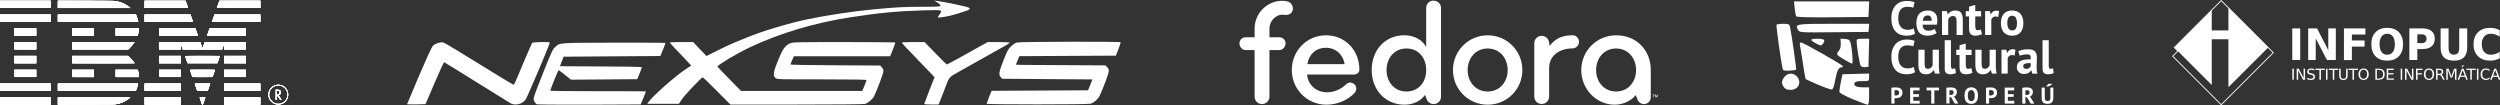 <?xml version="1.0" encoding="UTF-8" standalone="no"?>
<!-- Created with Inkscape (http://www.inkscape.org/) -->

<svg
   xmlns:dc="http://purl.org/dc/elements/1.1/"
   xmlns:cc="http://creativecommons.org/ns#"
   xmlns:rdf="http://www.w3.org/1999/02/22-rdf-syntax-ns#"
   xmlns:svg="http://www.w3.org/2000/svg"
   xmlns="http://www.w3.org/2000/svg"
   xmlns:sodipodi="http://sodipodi.sourceforge.net/DTD/sodipodi-0.dtd"
   xmlns:inkscape="http://www.inkscape.org/namespaces/inkscape"
   id="svg2"
   version="1.1"
   inkscape:version="0.48.5 r10040"
   width="2881.93"
   height="121.406"
   xml:space="preserve"
   sodipodi:docname="New document 1"><rect width="100%" height="100%" fill="#333333" stroke="none"/><defs
     id="defs6" /><sodipodi:namedview
     pagecolor="#ffffff"
     bordercolor="#666666"
     borderopacity="1"
     objecttolerance="10"
     gridtolerance="10"
     guidetolerance="10"
     inkscape:pageopacity="0"
     inkscape:pageshadow="2"
     inkscape:window-width="640"
     inkscape:window-height="480"
     id="namedview4"
     showgrid="false"
     inkscape:zoom="0.10930176"
     inkscape:cx="1440.965"
     inkscape:cy="60.703125"
     inkscape:window-x="0"
     inkscape:window-y="27"
     inkscape:window-maximized="0"
     inkscape:current-layer="g10" /><g
     id="g10"
     inkscape:groupmode="layer"
     inkscape:label="back_bottom"
     transform="matrix(1.25,0,0,-1.25,0,121.406)"><g
       id="g12"><path
         d="m 0,4.012 0,3.394 46.742,0 0,-6.785 -46.742,0 0,3.391 z m 53.262,0 0.039,3.363 33.437,0 c 20.59,0 33.438,0 33.438,-0.102 0,-0.183 -2.5,-2.054 -3.809,-2.851 -2.863,-1.758 -5.691,-2.77 -9.543,-3.445 C 105.441,0.734 103.215,0.711 79.27,0.66 l -26.051,0 0.043,3.352 z m 80.031,0 0,3.394 33.473,0 0,-6.785 -33.473,0 0,3.391 z M 186.211,1.02 c -0.481,1.257 -2.106,6.05 -2.106,6.214 0,0.133 0.68,0.172 2.641,0.172 2.012,0 2.637,0 2.637,-0.183 0,-0.102 -0.504,-1.614 -1.113,-3.352 -1.043,-2.976 -1.137,-3.168 -1.508,-3.219 -0.313,0 -0.426,0 -0.551,0.368 z m 20.398,2.964 0.039,3.352 33.473,0 0.043,-3.352 0.039,-3.363 -33.637,0 0.043,3.363 z m 48.289,-3.14 c -2.613,0.574 -4.882,2.179 -6.148,4.344 -1.703,2.902 -1.625,6.789 0.191,9.558 2.344,3.574 6.649,5.098 10.625,3.75 6.004,-2.012 8.188,-9.23 4.332,-14.297 -2.031,-2.668 -5.761,-4.058 -9,-3.355 z m 3.914,0.769 c 3.75,0.969 6.317,4.301 6.325,8.207 0,1.868 -0.399,3.2 -1.438,4.75 -1.172,1.758 -3.015,3.047 -5.031,3.539 -1.188,0.286 -3.309,0.223 -4.449,-0.136 -2.891,-0.899 -5.274,-3.461 -5.864,-6.313 -0.917,-4.437 1.77,-8.863 6.106,-10.047 1.019,-0.289 3.273,-0.289 4.351,0 z m -4.593,8.227 0,4.699 1.484,-0.101 c 2.508,-0.122 3.414,-0.887 3.305,-2.801 -0.063,-1.121 -0.375,-1.625 -1.328,-2.114 -0.368,-0.195 -0.649,-0.421 -0.625,-0.511 0.019,-0.102 0.617,-0.973 1.32,-1.961 0.699,-0.985 1.273,-1.821 1.273,-1.863 0,0 -0.296,-0.102 -0.66,-0.102 l -0.66,0 -1.414,2.055 -1.414,2.066 -0.039,-2.066 -0.039,-2.055 -1.199,0 0,4.691 -0.004,0.063 z m 3.136,0.676 c 0.629,0.406 0.813,1.386 0.411,2.175 -0.243,0.461 -0.942,0.747 -1.848,0.747 l -0.492,0 0,-3.352 0.793,0.102 c 0.433,0.101 0.945,0.203 1.136,0.328 z M 0,16.688 l 0,3.39 46.742,0 0,-6.785 -46.742,0 0,3.395 z m 53.293,-3.2 c -0.039,0.102 -0.051,1.614 -0.031,3.352 l 0.043,3.16 74.133,0 -0.102,-0.492 c -0.34,-1.707 -1.66,-5.59 -2.074,-6.113 -0.227,-0.274 -71.864,-0.274 -71.973,0 l 0.004,0.093 z m 80,3.2 0,3.39 33.473,0 0,-6.785 -33.473,0 0,3.395 z m 47.504,-0.196 c -0.613,1.77 -1.145,3.293 -1.18,3.395 -0.051,0.152 1.438,0.191 7.125,0.191 4.086,0 7.168,-0.101 7.141,-0.133 -0.031,-0.101 -0.563,-1.601 -1.184,-3.39 l -1.129,-3.262 -9.66,0 -1.113,3.199 z m 25.844,-3.015 c -0.043,0.113 -0.051,1.625 -0.032,3.363 l 0.043,3.16 33.473,0 0,-6.637 -16.703,0 c -13.465,0 -16.719,0 -16.781,0.157 l 0,-0.043 z M 13.336,26.152 c -0.039,0.102 -0.059,1.645 -0.031,3.422 l 0.043,3.242 20.054,0 0,-6.789 -9.992,0 c -8.019,0 -10.012,0 -10.07,0.153 l -0.004,-0.028 z m 53.379,0 c -0.043,0.102 -0.051,1.645 -0.031,3.422 l 0.039,3.242 19.98,0 0,-6.941 -9.957,0 c -7.93,0 -9.969,0 -10.027,0.195 l -0.004,0.082 z m 39.957,0 c -0.043,0.102 -0.051,1.645 -0.031,3.422 l 0.039,3.242 10.136,0 c 9.793,0 10.141,0 10.286,-0.246 0.25,-0.461 0.925,-4.047 1.023,-5.398 l 0.09,-1.258 -10.731,0 c -8.558,0 -10.75,0 -10.808,0.195 l -0.004,0.043 z m 39.957,0 c -0.039,0.102 -0.051,1.645 -0.031,3.422 l 0.043,3.242 20.054,0 0,-6.789 -9.996,0 c -8.015,0 -10.008,0 -10.066,0.153 l -0.004,-0.028 z m 30.742,0.102 c -0.043,0.141 -0.566,1.656 -1.168,3.351 -0.601,1.696 -1.07,3.137 -1.035,3.211 0.031,0.102 5.246,0.11 11.586,0.11 8.687,0 11.527,-0.102 11.527,-0.184 0,-0.254 -2.136,-6.347 -2.308,-6.57 -0.11,-0.145 -2.161,-0.184 -9.336,-0.184 -8.625,0 -9.199,0 -9.266,0.266 z m 29.27,-0.102 c -0.043,0.102 -0.051,1.645 -0.032,3.422 l 0.043,3.242 20.051,0 0,-6.789 -9.992,0 c -8.016,0 -10.008,0 -10.07,0.153 l 0,-0.028 z M 13.27,42.168 l 0,3.391 20.203,0 0,-6.786 -20.203,0 0,3.395 z m 53.375,0 0,3.391 51.605,0 1.453,-1.473 c 1.328,-1.348 4.391,-4.984 4.391,-5.211 0,-0.102 -12.926,-0.102 -28.723,-0.102 l -28.726,0 0,3.395 z m 79.984,-3.199 c -0.043,0.101 -0.051,1.613 -0.031,3.351 l 0.039,3.168 20.133,0 0,-6.785 -10.036,0 c -7.992,0 -10.043,0 -10.105,0.192 l 0,0.074 z m 25.266,3.004 c -0.61,1.765 -1.141,3.289 -1.176,3.39 -0.051,0.157 3.215,0.196 16,0.196 l 16.066,0 -1.16,-3.391 -1.16,-3.395 -27.465,0 -1.105,3.2 z m 34.746,-3.004 c -0.043,0.101 -0.051,1.613 -0.032,3.351 l 0.043,3.168 20.129,0 0,-6.785 -10.031,0 c -7.996,0 -10.051,0 -10.109,0.192 l 0,0.074 z M 13.371,51.539 C 13.32,51.641 13.27,53.121 13.27,54.93 l 0,3.293 20.21,0 -0.042,-3.352 -0.04,-3.351 -9.964,0 c -5.481,0 -10.008,0 -10.063,0.101 l 0,-0.082 z m 53.375,0 c -0.051,0.102 -0.101,1.582 -0.101,3.391 l 0,3.293 28.722,0 c 15.801,0 28.727,0 28.727,-0.102 0,-0.133 -2.36,-3.016 -3.485,-4.273 -0.613,-0.684 -1.445,-1.512 -1.847,-1.848 l -0.731,-0.605 -25.593,0 c -14.075,0 -25.637,0.101 -25.692,0.101 l 0,0.043 z m 79.918,0 c -0.062,0.102 -0.102,1.582 -0.102,3.391 l 0,3.293 38.102,0 0.945,-2.68 c 0.52,-1.469 0.989,-2.758 1.043,-2.852 0.051,-0.101 0.543,1.086 1.094,2.641 l 1,2.82 38.039,0 -0.043,-3.355 -0.039,-3.352 -20.055,0 -0.07,2.321 -0.074,2.332 -0.734,-2.106 c -0.407,-1.156 -0.797,-2.219 -0.872,-2.363 -0.128,-0.242 -1.152,-0.266 -18.21,-0.266 l -18.075,0 -0.39,1.094 c -0.215,0.605 -0.625,1.738 -0.911,2.527 l -0.519,1.43 -0.102,-4.969 -9.964,0 c -5.477,0 -10.008,0 -10.063,0.102 l 0,-0.008 z M 13.27,67.645 l 0,3.394 20.203,0 0,-6.785 -20.203,0 0,3.391 z m 53.375,0 0,3.394 20.054,0 0,-6.785 -20.054,0 0,3.391 z m 39.957,0 0,3.394 21.488,0 -0.051,-0.91 c -0.051,-1.063 -0.562,-4.109 -0.844,-5.059 l -0.199,-0.664 -20.398,0 0,3.395 0.004,-0.156 z m 40.109,0 0,3.394 33.398,0 1.133,-3.199 c 0.621,-1.758 1.153,-3.281 1.18,-3.395 0.039,-0.152 -3.297,-0.191 -17.832,-0.191 l -17.879,0 0,3.391 z m 45.434,0 1.207,3.394 33.425,0 0,-6.785 -35.839,0 1.207,3.391 z M 0,80.309 l 0,3.394 46.742,0 0,-6.777 -46.742,0 0,3.383 z M 53.328,77.02 c -0.062,0.101 -0.101,1.582 -0.101,3.39 l 0,3.293 72.183,0 0.336,-0.859 c 0.758,-1.942 1.816,-5.344 1.816,-5.836 0,-0.121 -74.113,-0.113 -74.234,0 l 0,0.012 z m 79.965,3.289 0,3.394 42.328,0 1.152,-3.273 c 0.637,-1.809 1.153,-3.332 1.153,-3.391 0,-0.101 -10.043,-0.113 -22.317,-0.113 l -22.316,0 0,3.383 z m 62.273,-3.18 c 0,0.113 0.508,1.617 1.129,3.355 0.621,1.727 1.133,3.157 1.133,3.188 l 42.375,0 -0.039,-3.352 -0.043,-3.355 -22.277,0 c -18.735,0 -22.278,0 -22.278,0.176 l 0,-0.012 z M 0,93.137 l 0,3.383 46.742,0 0,-6.778 -46.742,0 0,3.395 z m 53.262,0 0.039,3.351 25.258,0 c 23.687,0 25.382,0 27.293,-0.277 3.543,-0.481 6.793,-1.461 9.195,-2.777 1.199,-0.657 3.781,-2.403 4.601,-3.122 l 0.602,-0.519 -67.027,0 0.039,3.352 0,-0.008 z m 80.031,0 0,3.39 37.769,0 1.165,-3.238 c 0.644,-1.789 1.171,-3.293 1.171,-3.351 0,-0.102 -9.023,-0.114 -20.05,-0.114 l -20.055,0 0,3.395 0,-0.082 z m 67.898,0 1.207,3.39 37.723,0 0.043,-3.351 0.039,-3.352 -40.219,0 1.207,3.395 0,-0.082 z"
         style="fill:#ffffff;fill-opacity:1;fill-rule:nonzero;stroke:none"
         id="path14" /><path
         d="m 0,4.012 0,3.394 46.742,0 0,-6.785 -46.742,0 0,3.391 z m 53.379,0 0,3.394 33.398,0 c 18.368,0 33.399,0 33.399,-0.121 0,-0.101 -0.594,-0.562 -1.321,-1.113 -4.39,-3.305 -8.05,-4.734 -13.601,-5.328 C 103.562,0.66 98.918,0.629 78.293,0.629 l -24.914,0 0,3.394 0,-0.011 z m 79.949,0 0.039,3.355 33.399,0 0,-6.789 -33.477,0 0.039,3.363 0,0.071 z m 52.965,-3.176 c -0.535,1.43 -2.188,6.266 -2.188,6.406 0,0.156 0.598,0.196 2.641,0.196 2.012,0 2.637,0 2.637,-0.184 0,-0.102 -0.504,-1.617 -1.113,-3.352 -1.043,-2.976 -1.137,-3.168 -1.508,-3.218 -0.227,0 -0.426,0 -0.469,0.152 z m 20.43,3.207 0,3.395 33.324,0 0,-6.786 -33.324,0 0,3.391 z M 255.27,0.816 c -2.739,0.407 -5.36,2.278 -6.668,4.762 -0.75,1.43 -1.016,2.543 -1.016,4.27 0,2.691 0.754,4.519 2.644,6.429 1.247,1.258 2.543,2.035 4.141,2.485 1.031,0.297 3.668,0.254 4.75,-0.102 3.367,-1.004 6.004,-3.906 6.563,-7.195 0.843,-5 -2.446,-9.742 -7.348,-10.621 -1.301,-0.235 -1.832,-0.242 -3.066,-0.102 l 0,0.074 z m 4.078,0.989 c 1.886,0.625 3.261,1.668 4.371,3.324 3.156,4.719 0.969,11.035 -4.449,12.844 -2.997,1.004 -6.282,0.187 -8.586,-2.125 -1.719,-1.727 -2.489,-3.598 -2.493,-6.028 0,-3.222 1.817,-6.144 4.727,-7.586 2.047,-1.011 4.199,-1.152 6.43,-0.429 z m -5.09,8.015 0.039,4.629 1.453,0 c 1.73,0 2.59,-0.39 3.031,-1.269 0.723,-1.442 -0.039,-3.442 -1.426,-3.719 -0.23,0 -0.421,-0.145 -0.421,-0.215 0,-0.101 0.613,-0.98 1.359,-2.023 0.746,-1.032 1.355,-1.922 1.355,-1.961 0,0 -0.293,-0.102 -0.652,-0.102 l -0.656,0 -1.418,2.063 -1.418,2.066 -0.043,-2.066 -0.039,-2.063 -1.203,0 0.043,4.637 -0.004,0.023 z m 2.554,0.489 c 0.704,0.195 1.176,0.789 1.176,1.461 0,1.136 -0.679,1.699 -2.058,1.699 l -0.653,0 0,-3.313 0.489,0 c 0.269,0 0.742,0.102 1.046,0.153 z M 0,16.719 l 0,3.39 46.742,0 0,-6.785 -46.742,0 0,3.395 z m 53.379,0 0,3.39 73.996,0 -0.129,-0.671 c -0.32,-1.731 -1.129,-4.211 -1.793,-5.512 l -0.308,-0.602 -71.766,0 0,3.395 z m 80.016,-3.293 c -0.051,0.101 -0.106,1.574 -0.106,3.383 l 0,3.3 33.477,0 0,-6.785 -16.637,0 c -9.149,0 -16.684,0 -16.738,0.102 l 0.004,0 z m 48.382,0.39 c -0.222,0.532 -2.195,6.141 -2.195,6.235 0,0 3.23,0.101 7.18,0.101 6.718,0 7.172,0 7.078,-0.265 -0.051,-0.145 -0.567,-1.606 -1.141,-3.242 -0.574,-1.645 -1.082,-3.055 -1.133,-3.137 -0.05,-0.102 -1.949,-0.145 -4.839,-0.145 l -4.747,0 -0.203,0.492 0,-0.039 z m 24.946,2.903 0,3.39 33.324,0 0,-6.785 -33.324,0 0,3.395 z M 13.27,29.453 l 0,3.32 20.203,0 0,-6.632 -20.203,0 0,3.312 z m 53.375,0 0,3.32 20.054,0 0,-6.632 -20.054,0 0,3.312 z m 39.957,0 0,3.32 20.496,0 0.16,-0.562 c 0.258,-0.887 0.906,-4.824 0.906,-5.477 l 0,-0.593 -21.562,0 0,3.312 z m 40.109,0 0,3.32 20.055,0 0,-6.632 -20.055,0 0,3.312 z m 30.644,-3.058 c -0.062,0.156 -0.585,1.625 -1.167,3.281 l -1.063,3.015 23.117,0 c 0.031,0 -0.445,-1.511 -1.062,-3.281 l -1.129,-3.219 -9.293,0 c -8.746,0 -9.301,0 -9.403,0.227 l 0,-0.023 z m 29.368,3.058 0,3.32 20.054,0 0,-6.632 -20.054,0 0,3.312 z M 13.27,42.195 l 0,3.395 20.203,0 0,-6.785 -20.203,0 0,3.39 z m 53.375,0 0,3.395 51.605,0 1.453,-1.473 c 1.317,-1.328 3.899,-4.394 4.258,-5.047 0.137,-0.258 -1.27,-0.265 -28.586,-0.265 l -28.73,0 0,3.39 z m 80.066,0 0,3.395 20.055,0 0,-6.785 -20.055,0 0,3.39 z m 25.129,-0.101 c -0.637,1.832 -1.137,3.363 -1.106,3.394 l 32.032,0 -1.149,-3.32 -1.152,-3.324 -27.465,0 -1.16,3.344 0,-0.094 z m 34.883,0.101 0,3.395 20.054,0 0,-6.785 -20.054,0 0,3.39 z M 13.27,54.941 l 0,3.313 20.203,0 0,-6.633 -20.203,0 0,3.32 z m 53.375,0 0,3.313 28.734,0 c 22.945,0 28.711,0 28.621,-0.184 -0.547,-0.929 -4.184,-5.101 -5.203,-5.98 l -0.547,-0.469 -51.605,0 0,3.32 z m 80.066,0 0,3.313 37.957,0 0.941,-2.68 c 0.516,-1.469 0.985,-2.758 1.043,-2.859 0.059,-0.102 0.551,1.082 1.094,2.637 l 0.996,2.828 38.035,0 0,-6.633 -20.047,0 -0.039,2.453 -0.043,2.445 -0.492,-1.351 c -0.273,-0.746 -0.672,-1.848 -0.89,-2.453 l -0.391,-1.094 -36.359,0 -0.836,2.371 -0.836,2.383 -0.043,-2.41 -0.039,-2.414 -20.047,0 0,3.32 -0.004,0.144 z M 13.27,67.676 l 0,3.394 20.128,0 0.043,-3.351 0.039,-3.364 -20.21,0 0,3.391 0,-0.07 z m 53.375,0 0,3.394 20.054,0 0,-6.789 -20.054,0 0,3.395 z m 39.992,0 0.043,3.363 21.336,0 0,-0.766 c 0,-0.98 -0.379,-3.507 -0.731,-4.886 l -0.269,-1.051 -20.418,0 0.043,3.352 -0.004,-0.012 z m 40.074,0 0,3.394 33.398,0 1.168,-3.242 c 0.641,-1.785 1.164,-3.301 1.168,-3.359 0,-0.106 -8.039,-0.114 -17.867,-0.114 l -17.867,0 0,3.391 0,-0.07 z m 44.328,-3.281 c 0,0.101 0.516,1.593 1.152,3.394 l 1.153,3.281 33.433,0 0,-6.789 -17.867,0 c -9.828,0 -17.871,0.106 -17.871,0.114 z M 0,80.34 l 0,3.394 46.742,0 0,-6.777 -46.742,0 0,3.383 z m 53.379,0 0,3.394 72.008,0 0.551,-1.39 c 0.605,-1.543 1.414,-4.18 1.496,-4.875 l 0.05,-0.442 -74.109,0 0,3.395 0.004,-0.082 z m 80.016,-3.293 c -0.051,0.105 -0.106,1.586 -0.106,3.394 l 0,3.293 42.324,0 1.157,-3.273 c 0.636,-1.809 1.156,-3.332 1.156,-3.391 0,-0.144 -44.395,-0.156 -44.535,0 l 0.004,-0.023 z m 62.171,0.113 c 0,0.113 0.508,1.617 1.129,3.352 0.621,1.73 1.133,3.16 1.133,3.191 l 42.219,0 0,-6.777 -22.242,0 c -18.653,0 -22.239,0 -22.239,0.203 l 0,0.031 z M 0,93.164 l 0,3.387 46.742,0 0,-6.778 -46.742,0 0,3.391 z m 53.379,0 0,3.406 25.293,-0.101 c 27.363,-0.106 26.832,0 30.406,-0.879 3.707,-0.871 7.516,-2.793 10.594,-5.367 l 0.578,-0.481 -66.871,0 0,3.422 z m 79.949,0 0.039,3.356 37.695,0 1.168,-3.243 c 0.641,-1.789 1.168,-3.289 1.168,-3.351 0,-0.102 -9.023,-0.114 -20.054,-0.114 l -20.055,0 0.039,3.352 z m 67.863,0 1.207,3.387 37.649,0 0,-6.778 -40.063,0 1.207,3.391 z"
         style="fill:#ffffff;fill-opacity:1;fill-rule:nonzero;stroke:none"
         id="path16" /><path
         d="m 0,4.012 0,3.394 46.668,0 L 46.707,4.055 46.75,0.691 0,0.691 0,4.086 0,4.012 z m 53.379,0 0,3.394 33.398,0 c 18.368,0 33.399,0 33.399,-0.101 0,-0.121 -0.094,-0.196 -1.668,-1.391 C 115.012,3.266 111.426,1.773 106.602,0.969 105.141,0.723 103.035,0.703 79.199,0.652 l -25.82,0 0,3.391 0,-0.031 z m 79.949,0 0.039,3.355 33.324,0 0.043,-3.355 0.039,-3.36 -33.484,0 0.039,3.36 z m 52.961,-3.168 c -0.488,1.34 -2.184,6.347 -2.184,6.461 0,0.101 1.122,0.133 2.641,0.133 1.449,0 2.637,0 2.637,-0.133 0,-0.102 -1.371,-4.098 -2.113,-6.164 -0.133,-0.368 -0.266,-0.489 -0.543,-0.489 -0.204,0 -0.399,0.102 -0.438,0.192 z m 20.434,3.199 0,3.395 33.324,0 0,-6.786 -33.324,0 0,3.391 z M 254.98,0.875 c -3.386,0.633 -6.273,3.344 -7.171,6.715 -0.293,1.105 -0.286,3.414 0.011,4.578 0.528,2.047 2.028,4.141 3.793,5.316 0.473,0.317 1.434,0.766 2.145,1.024 1.695,0.59 3.867,0.64 5.508,0.133 4.543,-1.411 7.3,-6.063 6.336,-10.672 -0.473,-2.25 -2.071,-4.539 -4.059,-5.836 -1.789,-1.156 -4.406,-1.656 -6.566,-1.258 l 0.003,0 z m 3.184,0.605 c 4.277,0.754 7.336,4.68 7.012,8.993 -0.156,2.086 -1.055,3.984 -2.598,5.507 -4.078,4.02 -10.937,2.844 -13.543,-2.32 -0.847,-1.676 -1.097,-4.129 -0.617,-5.988 0.832,-3.188 3.754,-5.774 7.07,-6.266 1.137,-0.164 1.41,-0.152 2.676,0.102 l 0,-0.028 z m -3.906,8.34 0.039,4.629 1.402,0 c 1.684,0 2.606,-0.398 3.067,-1.258 0.781,-1.461 -0.051,-3.445 -1.575,-3.761 l -0.429,-0.102 1.207,-1.687 c 0.664,-0.93 1.32,-1.86 1.461,-2.075 l 0.254,-0.386 -1.332,0 -1.426,2.074 -1.422,2.074 -0.043,-2.074 -0.039,-2.074 -1.203,0 0.043,4.64 -0.004,0 z m 2.738,0.539 c 0.895,0.379 1.227,1.278 0.844,2.282 -0.184,0.488 -0.961,0.828 -1.883,0.828 l -0.68,0 0,-3.313 0.606,0 c 0.336,0 0.836,0.102 1.113,0.203 z M 0,16.719 l 0,3.39 46.742,0 0,-6.785 -46.742,0 0,3.395 z m 53.379,0 0,3.39 73.922,0 -0.078,-0.722 c -0.106,-0.879 -1.039,-3.825 -1.625,-5.121 l -0.426,-0.942 -71.789,0 0,3.395 -0.004,0 z m 79.98,-3.211 c -0.039,0.113 -0.058,1.625 -0.031,3.363 l 0.043,3.156 33.402,0 -0.039,-3.359 -0.043,-3.356 -16.629,0 c -13.398,0 -16.64,0 -16.699,0.157 l -0.004,0.039 z m 48.575,-0.102 c -0.145,0.235 -2.34,6.571 -2.293,6.614 l 14.226,0 -1.152,-3.313 -1.156,-3.32 -4.77,0 c -2.625,0 -4.809,0 -4.855,0.101 l 0,-0.082 z m 24.789,3.27 0,3.394 33.324,0 0,-6.785 -33.324,0 0,3.391 z M 13.27,29.41 l 0,3.324 20.203,0 0,-6.632 -20.203,0 0,3.308 z m 53.375,0 0,3.324 20.054,0 0,-6.632 -20.054,0 0,3.308 z m 39.957,0 0,3.324 20.46,0 0.165,-0.562 c 0.281,-0.953 0.765,-3.672 0.875,-4.906 l 0.105,-1.164 -21.605,0 0,3.308 z m 40.109,0 0,3.324 20.055,0 0,-6.632 -20.055,0 0,3.308 z m 30.68,-3.125 c -0.473,1.266 -2.18,6.211 -2.18,6.317 0,0.101 5.101,0.132 11.535,0.132 6.344,0 11.535,0 11.535,-0.105 0,-0.102 -1.652,-4.801 -2.117,-6.078 l -0.176,-0.492 -9.261,0 c -7.274,0 -9.282,0 -9.336,0.183 l 0,0.043 z m 29.332,3.125 0,3.324 20.054,0 0,-6.632 -20.054,0 0,3.308 z M 13.27,42.156 l 0,3.395 20.128,0 0,-6.645 -20.128,0 0,3.395 0,-0.145 z m 53.375,0 0,3.395 51.437,0 0.68,-0.563 c 0.984,-0.828 5.332,-5.847 5.332,-6.164 0,0 -12.926,-0.101 -28.723,-0.101 l -28.726,0 0,3.433 z m 80.066,0 0,3.395 20.055,0 0,-6.789 -20.055,0 0,3.394 z m 25.199,-0.183 c -0.613,1.757 -1.144,3.281 -1.183,3.382 -0.063,0.153 3.187,0.196 15.925,0.196 12.7,0 16,0 15.996,-0.196 0,-0.101 -0.496,-1.605 -1.105,-3.351 l -1.105,-3.168 -27.415,0 -1.113,3.207 0,-0.07 z m 34.813,0.183 0,3.395 20.054,0 0,-6.789 -20.054,0 0,3.394 z M 13.27,54.902 l 0,3.309 20.203,0 0,-6.633 -20.203,0 0,3.324 z m 53.375,0 0,3.309 57.468,0 -0.347,-0.488 c -0.758,-1.063 -2.664,-3.282 -4.024,-4.672 l -1.433,-1.473 -51.664,0 0,3.324 z m 80.066,0 0,3.309 37.93,0 0.961,-2.746 c 0.531,-1.516 1.011,-2.813 1.066,-2.875 0.062,-0.102 0.363,0.613 0.676,1.504 0.316,0.898 0.773,2.187 1.019,2.871 l 0.446,1.246 37.968,0 0,-6.633 -20.047,0 -0.042,2.527 -0.04,2.524 -0.886,-2.524 -0.887,-2.527 -36.344,0 -0.843,2.414 -0.848,2.41 -0.039,-2.441 -0.043,-2.453 -20.043,0 0,3.32 -0.004,0.074 z m -133.406,12.703 0.039,3.352 20.054,0 0.043,-3.352 0.039,-3.363 -20.214,0 0.039,3.363 z m 53.375,0 0.043,3.352 19.976,0 0,-6.785 -20.058,0 0.043,3.363 -0.004,0.07 z m 39.957,0 0.043,3.352 21.336,0 0,-0.809 c 0,-0.929 -0.496,-4.003 -0.836,-5.179 l -0.231,-0.797 -20.351,0 0.043,3.363 -0.004,0.07 z m 40.074,0 0,3.391 33.383,0 1.168,-3.238 c 0.64,-1.789 1.172,-3.301 1.176,-3.363 0,-0.102 -8.032,-0.114 -17.86,-0.114 l -17.867,0 0,3.395 0,-0.071 z m 44.332,-3.281 c 0,0.153 2.113,6.09 2.285,6.406 0.129,0.258 1.043,0.266 16.754,0.239 l 16.621,0 0.039,-3.356 0.043,-3.359 -17.871,0 c -9.832,0 -17.871,0.101 -17.871,0.109 l 0,-0.039 z M 0,80.27 l 0,3.39 46.75,0 -0.043,-3.351 -0.039,-3.352 -46.668,0 0,3.391 0,-0.078 z m 53.379,0 0,3.39 71.996,0 0.57,-1.418 c 0.563,-1.414 1.399,-4.121 1.493,-4.836 l 0.05,-0.379 -74.109,0 0,3.395 0,-0.152 z m 80.016,-3.293 c -0.051,0.101 -0.106,1.585 -0.106,3.394 l 0,3.289 42.297,0 1.168,-3.281 c 0.644,-1.809 1.168,-3.332 1.168,-3.391 0,-0.133 -44.395,-0.144 -44.531,0 l 0.004,-0.011 z m 62.171,0.101 c 0,0.102 0.516,1.617 1.153,3.395 l 1.152,3.218 42.176,0 0,-6.777 -22.242,0 c -16.043,0 -22.239,0 -22.239,0.164 z M 0,93.125 l 0,3.395 46.668,0 0.039,-3.356 0.043,-3.352 -46.75,0 0,3.395 0,-0.082 z m 53.379,0 0,3.402 25.293,-0.101 c 26.246,-0.102 25.988,-0.102 29.476,-0.715 4.071,-0.766 8.102,-2.699 11.516,-5.531 l 0.586,-0.477 -66.871,0 0,3.422 z m 79.949,0 0.039,3.352 37.68,0 1.168,-3.239 c 0.644,-1.789 1.172,-3.293 1.18,-3.351 0,-0.106 -9.02,-0.114 -20.051,-0.114 l -20.055,0 0.039,3.352 z m 66.762,-3.25 c 0,0.152 2.117,6.102 2.285,6.418 0.129,0.246 1.184,0.258 18.902,0.258 l 18.77,0 0,-6.778 -19.981,0 c -10.988,0 -19.976,0 -19.976,0.102 z"
         style="fill:#ffffff;fill-opacity:1;fill-rule:nonzero;stroke:none"
         id="path18" /><path
         d="m 0,3.941 0,3.321 46.742,0 0,-6.641 -46.742,0 0,3.32 z m 53.379,0 0,3.332 66.848,0 -0.969,-0.765 C 117.609,5.219 116.102,4.27 114.219,3.34 112.168,2.336 110.66,1.816 108.574,1.398 105.238,0.723 105.855,0.734 79.047,0.684 l -25.668,-0.106 0,3.363 z m 80.062,0 0,3.321 33.325,0 0,-6.641 -33.325,0 0,3.32 z m 52.715,-2.675 c -0.332,0.898 -2.051,5.875 -2.051,5.937 0,0 1.188,0.102 2.641,0.102 1.449,0 2.637,0 2.637,-0.102 0,0 -0.508,-1.492 -1.129,-3.262 -0.625,-1.765 -1.133,-3.23 -1.133,-3.257 0,0 -0.164,-0.106 -0.363,-0.106 -0.293,0 -0.414,0.133 -0.602,0.645 l 0,0.043 z m 20.567,2.675 0,3.321 33.324,0 0,-6.641 -33.324,0 0,3.32 z m 47.582,-2.933 c -3.137,0.859 -5.692,3.465 -6.493,6.625 -0.292,1.152 -0.289,3.226 0,4.383 0.809,3.179 3.379,5.796 6.497,6.632 1.074,0.286 3.461,0.317 4.511,0.102 3.528,-0.848 6.227,-3.789 6.825,-7.438 0.21,-1.308 0.21,-1.585 0,-2.863 -0.348,-2.117 -1.055,-3.476 -2.594,-4.996 -1.317,-1.289 -2.504,-1.996 -4.102,-2.402 -1.082,-0.289 -3.617,-0.289 -4.652,0 l 0.008,-0.043 z m 4.062,0.449 c 4.695,0.984 7.719,5.695 6.625,10.313 -0.672,2.875 -2.668,5.058 -5.609,6.164 -1.41,0.531 -3.695,0.562 -5.246,0.101 -6.035,-1.898 -8,-9.484 -3.637,-14.031 2.145,-2.231 4.953,-3.129 7.867,-2.516 l 0,-0.031 z m -3.996,8.289 0,4.602 1.383,0 c 1.777,0 2.523,-0.317 2.98,-1.27 0.395,-0.805 0.395,-1.633 0,-2.441 -0.336,-0.696 -0.742,-1.032 -1.492,-1.227 l -0.484,-0.121 1.34,-1.891 c 0.738,-1.035 1.39,-1.964 1.453,-2.066 0.082,-0.133 -0.059,-0.184 -0.535,-0.184 l -0.649,0 -1.402,2.036 c -0.77,1.113 -1.465,2.023 -1.547,2.023 -0.082,0 -0.145,-0.828 -0.145,-2.035 l 0,-2.035 -0.902,0 0,4.609 z m 2.981,0.695 c 0.718,0.45 0.871,1.809 0.281,2.497 -0.309,0.355 -0.492,0.417 -1.356,0.48 l -1,0.102 0,-3.395 0.879,0.102 c 0.485,0 1.024,0.164 1.196,0.277 l 0,-0.063 z M 0,16.688 l 0,3.39 46.742,0 0,-6.785 -46.742,0 0,3.395 z m 53.379,0 0,3.39 73.883,0 0,-0.344 c 0,-0.593 -0.75,-3.16 -1.403,-4.785 l -0.632,-1.586 -71.848,0 0,3.395 0,-0.07 z m 80.062,0.101 0,3.32 33.325,0 0,-6.64 -33.325,0 0,3.32 z m 47.336,-0.121 c -0.617,1.758 -1.14,3.25 -1.168,3.32 -0.031,0.102 3.145,0.121 7.047,0.121 5.508,0 7.102,0 7.102,-0.183 0,-0.102 -0.492,-1.606 -1.094,-3.321 l -1.094,-3.136 -9.672,0 -1.121,3.199 z m 25.946,0.121 0,3.32 33.324,0 0,-6.64 -33.324,0 0,3.32 z M 13.27,29.453 l 0,3.32 20.054,0 0,-6.632 -20.054,0 0,3.312 z m 53.375,0 0,3.32 20.054,0 0,-6.632 -20.054,0 0,3.312 z m 40.109,0 0,3.32 20.332,0 0.23,-1.023 c 0.313,-1.379 0.649,-3.359 0.778,-4.598 l 0.105,-1.011 -21.445,0 0,3.312 z m 39.957,0 0,3.32 20.055,0 0,-6.632 -20.055,0 0,3.312 z m 30.684,-3.129 c -0.04,0.102 -0.543,1.543 -1.125,3.199 -0.582,1.657 -1.059,3.067 -1.059,3.129 0,0.102 5.191,0.121 11.535,0.121 6.344,0 11.535,0 11.535,-0.101 0,0 -0.511,-1.504 -1.133,-3.27 -0.621,-1.757 -1.128,-3.23 -1.128,-3.261 0,0 -4.176,-0.102 -9.278,-0.102 -7.289,0 -9.293,0 -9.347,0.184 l 0,0.101 z m 29.328,3.129 0,3.32 20.054,0 0,-6.632 -20.054,0 0,3.312 z M 13.27,42.195 l 0,3.395 20.054,0 0,-6.785 -20.054,0 0,3.39 z m 53.375,0 0,3.395 51.386,0 0.731,-0.602 c 1.039,-0.859 3.426,-3.566 4.949,-5.621 l 0.418,-0.562 -57.484,0 0,3.39 z m 80.066,0 0,3.395 20.055,0 0,-6.785 -20.055,0 0,3.39 z m 26.324,-3.257 c -0.043,0.101 -0.555,1.48 -1.129,3.124 -0.578,1.649 -1.094,3.118 -1.152,3.262 -0.09,0.254 0.723,0.266 15.898,0.266 12.703,0 15.996,0 15.993,-0.195 0,-0.102 -0.504,-1.602 -1.11,-3.352 l -1.097,-3.168 -13.661,0 c -7.929,0 -13.695,0 -13.742,0.102 l 0,-0.039 z m 33.688,3.257 0,3.395 20.054,0 0,-6.785 -20.054,0 0,3.39 z M 13.27,54.941 l 0,3.313 20.054,0 0,-6.633 -20.054,0 0,3.32 z m 53.375,0 0,3.313 28.742,0 c 22.972,0 28.715,0 28.601,-0.184 -1.328,-1.75 -2.968,-3.672 -4.187,-4.906 l -1.52,-1.543 -51.636,0 0,3.32 z m 80.066,0 0,3.313 37.922,0 1.043,-2.953 1.039,-2.965 1.051,2.965 1.054,2.953 37.957,0 0,-6.633 -20.047,0 -0.042,2.524 -0.04,2.523 -1.804,-5.047 -36.305,0 -0.879,2.492 -0.875,2.485 0,-5.051 -20.055,0 0,3.324 -0.019,0.07 z M 13.27,67.605 l 0,3.313 20.054,0 0,-6.637 -20.054,0 0,3.324 z m 53.375,0 0,3.313 20.054,0 0,-6.637 -20.054,0 0,3.324 z m 40.109,0 0,3.313 21.262,0 0,-0.543 c 0,-0.656 -0.411,-3.508 -0.621,-4.355 -0.083,-0.336 -0.219,-0.86 -0.301,-1.165 l -0.145,-0.574 -20.195,0 0,3.324 z m 39.957,0 0,3.313 33.406,0 1.106,-3.117 c 0.609,-1.719 1.14,-3.211 1.183,-3.324 0.059,-0.153 -3.25,-0.196 -17.808,-0.196 l -17.887,0 0,3.324 z m 44.332,-3.23 c 0,0.102 0.516,1.543 1.152,3.32 l 1.149,3.223 33.433,0 0,-6.637 -17.867,0 c -9.828,0 -17.867,0 -17.867,0.106 l 0,-0.012 z M 0,80.422 l 0,3.312 46.742,0 0,-6.636 -46.742,0 0,3.324 z m 53.379,0 0,3.312 71.937,0 0.352,-0.789 c 0.469,-1.074 1.559,-4.433 1.684,-5.211 l 0.101,-0.636 -74.074,0 0,3.324 z m 80.062,0 0,3.312 42.145,0 1.133,-3.191 c 0.621,-1.758 1.152,-3.25 1.179,-3.313 0.032,-0.101 -9.964,-0.132 -22.203,-0.132 l -22.254,0 0,3.324 z m 62.161,-3.129 c 0.039,0.102 0.566,1.594 1.175,3.312 l 1.11,3.129 42.16,0 0,-6.636 -22.258,0 c -17.738,0 -22.242,0 -22.187,0.195 z M 0,93.086 l 0,3.32 46.742,0 0,-6.633 -46.742,0 0,3.313 z m 53.379,0 0,3.32 24.937,0 c 15.809,0 25.512,-0.101 26.5,-0.152 4.723,-0.473 8.551,-1.707 11.848,-3.856 1.285,-0.828 3.512,-2.46 3.512,-2.574 l -66.797,0 0,3.313 0,-0.051 z m 80.062,0 0,3.32 37.621,0 1.133,-3.179 c 0.621,-1.747 1.153,-3.239 1.18,-3.321 0.031,-0.101 -7.871,-0.133 -19.941,-0.133 l -19.993,0 0,3.313 z m 66.649,-3.231 c 0,0.102 0.515,1.543 1.152,3.321 l 1.153,3.23 37.652,0 0,-6.633 -19.981,0 c -10.988,0 -19.976,0 -19.976,0.102 l 0,-0.02 z"
         style="fill:#ffffff;fill-opacity:1;fill-rule:nonzero;stroke:none"
         id="path20" /><path
         d="m 0,3.941 0,3.321 46.742,0 0,-6.641 -46.742,0 0,3.32 z m 53.379,0 0,3.332 66.848,0 -0.895,-0.703 C 116.086,4.023 112.461,2.234 109.016,1.488 105.406,0.691 106.672,0.734 79.047,0.672 L 53.379,0.57 l 0,3.371 z m 80.062,0 0,3.321 33.325,0 0,-6.641 -33.325,0 0,3.32 z M 186.367,0.66 c 0,0 -0.508,1.492 -1.129,3.274 -0.621,1.777 -1.133,3.25 -1.133,3.277 l 2.657,0 c 2.465,0 2.648,0 2.55,-0.266 -0.058,-0.14 -0.582,-1.633 -1.164,-3.32 -0.98,-2.809 -1.093,-3.055 -1.425,-3.055 l -0.356,0 0,0.09 z m 20.356,3.281 0,3.321 33.324,0 0,-6.641 -33.324,0 0,3.32 z M 254.371,1.02 c -2.883,0.753 -5.473,3.168 -6.344,5.898 -0.449,1.41 -0.558,3.719 -0.234,5.016 0.809,3.23 3.383,5.878 6.516,6.714 1.441,0.379 3.668,0.317 5.117,-0.152 4.879,-1.562 7.496,-6.758 5.863,-11.641 -0.902,-2.699 -3.519,-5.109 -6.34,-5.835 -1.152,-0.297 -3.453,-0.297 -4.578,0 z m 3.996,0.437 c 4.695,0.984 7.719,5.695 6.625,10.313 -0.734,3.128 -3.297,5.683 -6.437,6.418 -2.672,0.636 -5.739,-0.215 -7.746,-2.145 -3.614,-3.465 -3.606,-8.941 0.023,-12.387 2.133,-2.023 4.742,-2.789 7.535,-2.199 z m -3.996,8.313 0,4.609 1.547,-0.106 c 1.82,-0.101 2.371,-0.316 2.828,-1.265 0.715,-1.481 -0.039,-3.363 -1.453,-3.629 -0.281,-0.102 -0.508,-0.121 -0.508,-0.152 0,0 0.645,-0.95 1.434,-2.055 l 1.437,-2.004 -0.633,0 c -0.41,0 -0.675,0 -0.75,0.152 -0.433,0.746 -2.668,3.805 -2.816,3.856 -0.137,0 -0.18,-0.461 -0.18,-1.992 l 0,-2.047 -0.906,0 0,4.633 z m 2.613,0.5 c 0.68,0.253 1.004,0.753 1.004,1.531 0,1.113 -0.437,1.535 -1.711,1.617 l -1,0.102 0,-3.352 0.668,0 c 0.367,0 0.836,0.102 1.039,0.141 l 0,-0.039 z M 0,16.688 l 0,3.39 46.668,0 0,-6.633 -46.668,0 0,3.395 0,-0.152 z m 53.379,0 0,3.39 73.883,0 0,-0.367 c 0,-0.551 -0.965,-3.77 -1.539,-5.141 l -0.508,-1.207 -71.836,0 0,3.395 0,-0.07 z m 80.062,0.101 0,3.32 33.25,0 0.039,-3.281 0.043,-3.277 -33.328,0 0,3.32 -0.004,-0.082 z m 47.379,-0.184 c -0.601,1.715 -1.09,3.207 -1.09,3.313 0,0.152 1.508,0.191 7.024,0.191 6.609,0 7.019,0 6.976,-0.265 -0.031,-0.141 -0.523,-1.633 -1.105,-3.321 l -1.055,-3.054 -9.66,0 -1.09,3.136 z m 25.903,0.184 0,3.32 33.324,0 0,-6.64 -33.324,0 0,3.32 z M 13.27,29.453 l 0,3.32 20.054,0 0,-6.632 -20.054,0 0,3.312 z m 53.375,0 0,3.32 20.054,0 0,-6.632 -20.054,0 0,3.312 z m 40.109,0 0,3.32 20.332,0 0.23,-1.023 c 0.313,-1.379 0.649,-3.359 0.778,-4.598 l 0.105,-1.011 -21.445,0 0,3.312 z m 39.957,0 0,3.32 20.055,0 0,-6.632 -20.055,0 0,3.312 z m 30.684,-3.129 c -0.614,1.727 -2.184,6.305 -2.184,6.367 0,0 5.195,0.102 11.551,0.102 9.179,0 11.535,0 11.476,-0.191 -0.039,-0.106 -0.562,-1.598 -1.168,-3.313 l -1.097,-3.129 -9.254,0 c -7.27,0 -9.27,0 -9.324,0.184 l 0,-0.02 z m 29.328,3.129 0,3.32 20.054,0 0,-6.632 -20.054,0 0,3.312 z M 13.336,38.996 c -0.039,0.106 -0.051,1.617 -0.031,3.356 l 0.043,3.168 19.976,0 0,-6.79 -9.957,0 c -7.933,0 -9.969,0 -10.027,0.196 l -0.004,0.07 z m 53.379,0 c -0.043,0.106 -0.051,1.617 -0.031,3.356 l 0.039,3.168 51.297,0 c 0.613,-0.157 3.691,-3.477 5.691,-6.153 l 0.422,-0.562 -28.672,0 c -23.106,0 -28.684,0 -28.742,0.191 l -0.004,0 z m 79.996,3.199 0,3.395 19.98,0 0,-6.645 -19.98,0 0,3.395 0,-0.145 z m 26.219,-2.984 c -0.481,1.238 -2.094,5.992 -2.094,6.176 0,0.172 2.488,0.203 15.91,0.203 8.996,0 15.906,-0.102 15.906,-0.133 0,-0.102 -0.5,-1.586 -1.113,-3.352 l -1.113,-3.23 -27.332,0 -0.164,0.41 0,-0.074 z m 33.793,2.984 0,3.395 19.98,0 0,-6.645 -19.98,0 0,3.395 0,-0.145 z M 13.27,54.941 l 0,3.313 20.054,0 0,-6.633 -20.054,0 0,3.32 z m 53.375,0 0,3.313 57.476,0 -0.793,-1.012 c -1.422,-1.84 -2.805,-3.414 -3.953,-4.527 l -1.129,-1.094 -51.601,0 0,3.32 z m 80.066,0 0,3.313 37.922,0 0.883,-2.524 c 0.484,-1.39 0.957,-2.718 1.054,-2.945 0.164,-0.398 0.239,-0.234 1.215,2.524 l 1.039,2.945 37.953,0 0,-6.633 -20.054,0 -0.008,2.524 c -0.012,2.914 0.039,2.933 -1.145,-0.45 l -0.722,-2.074 -36.239,0 -0.394,1.094 c -0.215,0.601 -0.625,1.734 -0.91,2.523 l -0.52,1.43 0,-5.047 -20.055,0 0,3.32 -0.019,0 z M 13.27,67.605 l 0,3.313 20.054,0 0,-6.637 -20.054,0 0,3.324 z m 53.375,0 0,3.313 20.054,0 0,-6.637 -20.054,0 0,3.324 z m 40.109,0 0,3.313 21.305,0 -0.102,-1.227 c -0.105,-1.226 -0.516,-3.57 -0.84,-4.773 l -0.168,-0.637 -20.195,0 0,3.324 z m 39.957,0 0,3.313 33.398,0 1.133,-3.191 c 0.621,-1.747 1.153,-3.239 1.18,-3.313 0.031,-0.102 -7.996,-0.133 -17.828,-0.133 l -17.883,0 0,3.324 z m 44.363,-3.128 c 0.031,0.101 0.563,1.593 1.172,3.312 l 1.102,3.129 33.429,0 0,-6.637 -17.882,0 c -14.243,0 -17.872,0 -17.821,0.196 z M 0,80.422 l 0,3.312 46.742,0 0,-6.636 -46.742,0 0,3.324 z m 53.379,0 0,3.312 71.914,0 0.227,-0.441 c 0.339,-0.652 1.71,-4.836 1.832,-5.559 l 0.101,-0.636 -74.074,0 0,3.324 z m 80.062,0 0,3.32 42.145,0 0.402,-1.133 c 0.219,-0.613 0.746,-2.097 1.164,-3.273 l 0.762,-2.156 -44.473,0 0,3.324 0,-0.082 z m 62.161,-3.129 c 0.043,0.102 0.57,1.594 1.183,3.312 l 1.117,3.129 42.145,0 0,-6.636 -22.258,0 c -17.742,0 -22.242,0 -22.187,0.195 z M 0,93.086 l 0,3.32 46.742,0 0,-6.633 -46.742,0 0,3.313 z m 53.379,0 0,3.32 24.84,0 c 15.5,0 25.465,-0.101 26.5,-0.152 6.168,-0.574 10.051,-2.168 15.297,-6.297 0.183,-0.145 -6.891,-0.184 -33.204,-0.184 l -33.433,0 0,3.313 z m 80.062,0 0,3.32 37.621,0 1.133,-3.187 c 0.621,-1.75 1.153,-3.242 1.18,-3.313 0.031,-0.101 -8.945,-0.125 -19.941,-0.125 l -19.993,0 0,3.313 0,-0.008 z m 66.68,-3.129 c 0.031,0.102 0.563,1.594 1.172,3.32 l 1.102,3.129 37.652,0 0,-6.633 -19.996,0 c -15.93,0 -19.981,0 -19.93,0.184 z"
         style="fill:#ffffff;fill-opacity:1;fill-rule:nonzero;stroke:none"
         id="path22" /><path
         d="m 375.422,1.09 c 0,0.23 4.965,11.969 11.035,26.144 6.504,15.192 11.699,26.512 12.656,27.543 0.942,1.016 3.024,2.145 4.957,2.703 3.012,0.872 3.575,0.872 5.754,0 1.332,-0.519 16.078,-9.414 32.774,-19.757 16.695,-10.344 30.625,-18.801 30.957,-18.801 0.332,0 1.59,2.312 2.793,5.16 1.207,2.856 4.808,11.359 8.007,18.934 3.196,7.57 6.083,14.121 6.407,14.539 0.66,0.879 15.797,1.16 16.289,0.336 0.363,-0.641 -19.266,-46.977 -21.977,-51.93 -2.469,-4.473 -9.363,-6.59 -13.89,-4.266 -0.993,0.532 -15.129,9.266 -31.414,19.457 -16.29,10.176 -29.868,18.571 -30.176,18.618 -0.309,0 -4.301,-8.625 -8.871,-19.29 l -8.305,-19.39 -8.5,-0.242 c -4.672,0 -8.496,0 -8.496,0.242 z m 119.066,0.449 c -0.804,0.375 -1.711,1.672 -2.105,2.965 -0.653,2.191 -0.254,3.394 8.179,24.594 8.145,20.472 9.071,22.472 11.403,24.566 4.601,4.176 1.883,3.969 53.926,4.106 26.066,0 47.527,0 47.695,-0.243 0.164,-0.23 -0.797,-2.941 -2.141,-6.168 l -2.453,-5.886 -44.625,-0.313 -44.625,-0.328 -1.668,-4.375 -1.664,-4.391 37.778,-0.234 c 20.781,0 37.781,-0.391 37.781,-0.68 0,-0.261 -0.957,-2.871 -2.133,-5.773 l -2.129,-5.274 -30.57,-0.23 -30.571,-0.242 -5.449,4.383 c -3,2.402 -5.672,4.379 -5.945,4.379 -0.453,0 -7.707,-17.833 -7.699,-18.915 0,-0.261 19.859,-0.472 44.129,-0.472 24.269,0 44.121,0 44.121,-0.231 0,-0.238 -1.098,-2.902 -2.438,-6.129 L 590.844,0.801 543.371,0.57 c -33.242,0 -47.894,0 -48.883,0.559 l 0,0.41 z m 166.637,11.75 c -6.875,6.879 -12.746,12.512 -13.039,12.512 -1.141,0 -16.527,-16.184 -19.188,-20.184 l -2.808,-4.222 -29.199,0 1.23,1.718 c 4.055,5.703 24.973,24.153 34.207,30.153 2.754,1.8 5.059,3.328 5.125,3.39 0.067,0 -4.351,4.77 -9.828,10.442 -5.473,5.679 -9.965,10.535 -9.977,10.793 0,0.254 4.832,0.461 10.762,0.461 l 10.778,0 6.156,-6.454 6.152,-6.457 11.039,5.52 c 6.07,3.016 13.024,6.242 15.453,7.16 2.43,0.922 7.332,2.922 10.895,4.434 12.703,5.414 38.523,13.191 55.797,16.789 17.285,3.609 42.922,7.488 59.875,9.051 23.273,2.167 28.773,2.453 46.05,2.472 13.598,0 16.743,0.231 16.743,0.871 0,0.992 -1.453,2.336 -4.071,3.801 l -1.875,1.031 3.129,-0.379 c 6.821,-0.847 26.672,-5.046 28.633,-6.031 2.289,-1.176 1.039,-2.215 -4.695,-3.91 -3.18,-0.945 -6.492,-1.977 -7.356,-2.281 -4.543,-1.625 -16.269,-3.657 -16.269,-2.809 0,0.235 0.703,1.32 1.562,2.594 2.969,4.375 3.422,4.262 -14.238,3.816 C 828.801,87 810.367,85.258 783.793,81.113 750.996,76 719.457,66.578 691.852,53.664 680.676,48.418 661.207,36.875 661.609,35.723 c 0.063,-0.243 5.004,-5.379 10.942,-11.426 l 10.801,-11.008 111.847,0 1.965,4.664 c 1.082,2.594 1.965,4.969 1.965,5.328 0,0.426 -13.531,0.657 -41.152,0.657 -39.559,0 -41.207,0 -42.707,1.199 -2.657,2.047 -2.133,5.656 2.421,16.73 4.239,10.293 6.313,13.176 10.977,15.285 2.414,1.114 5.144,1.153 49.547,1.184 25.844,0 47.148,-0.231 47.344,-0.328 0.191,-0.238 -0.778,-3.16 -2.157,-6.574 l -2.515,-6.223 -88.797,0 -1.528,-3.457 c -0.843,-1.914 -1.531,-3.719 -1.531,-4.059 0,-0.375 15.969,-0.66 41.364,-0.773 l 41.359,-0.234 1.578,-1.84 c 1.266,-1.453 1.516,-2.286 1.262,-4.176 -0.297,-2.231 -6.239,-17.734 -8.606,-22.469 -1.312,-2.617 -5.515,-6.121 -8.293,-6.93 C 796.543,0.945 769.824,0.688 734.66,0.688 l -61.027,0 -12.508,12.531 0,0.07 z M 852.328,1.227 c 0,0.238 2.145,5.918 4.766,12.582 l 4.761,12.113 -2.73,2.918 c -1.504,1.601 -6.441,6.715 -10.977,11.351 -11.101,11.379 -16.449,17.129 -16.464,17.7 0,0.254 4.707,0.461 10.472,0.461 l 10.485,0 10.011,-10.336 c 5.508,-5.704 10.258,-10.368 10.555,-10.344 0.297,0 5.508,2.754 11.578,6.144 6.07,3.395 14.434,8.032 18.574,10.344 l 7.539,4.176 10.145,0 c 5.668,0 10.141,-0.262 10.141,-0.59 0,-0.312 -2.321,-1.832 -5.164,-3.367 -2.836,-1.563 -11.086,-6.168 -18.329,-10.25 -7.242,-4.047 -17.425,-9.801 -22.632,-12.719 -10.758,-6.058 -9.106,-3.914 -14.879,-19.09 -1.575,-4.117 -3.274,-8.422 -3.774,-9.535 l -0.918,-2.047 -6.578,0 c -3.621,0 -6.582,0.239 -6.582,0.473 l 0,0.016 z m 57.578,0.238 c 0,0.305 1.02,3.137 2.266,6.25 l 2.273,5.672 44.481,0.23 44.484,0.238 2.035,5.02 2.035,5 -41.574,0.293 -41.57,0.328 -1.414,1.426 c -2.16,2.144 -1.699,4.945 2.605,15.785 3.371,8.504 4.223,10.055 6.836,12.629 1.782,1.715 3.973,3.176 5.442,3.578 2.851,0.801 95.133,1.008 95.617,0.231 0.164,-0.254 -0.754,-3.137 -2.039,-6.407 l -2.332,-5.937 -44.473,-0.231 -44.473,-0.242 -1.644,-3.789 c -0.902,-2.082 -1.645,-3.914 -1.645,-4.051 0,-0.238 18.567,-0.328 41.258,-0.422 l 41.258,-0.242 1.613,-1.512 c 1.133,-1.078 1.614,-2.16 1.614,-3.687 0,-1.887 -4.235,-13.457 -8.102,-22.152 -1.527,-3.414 -5.574,-7.137 -8.754,-8.008 -2.898,-0.801 -95.797,-0.848 -95.797,0 z"
         style="fill:#ffffff;fill-opacity:1;fill-rule:nonzero;stroke:none"
         id="path24" /><path
         d="m 1322.102,96.57 c -3.774,0 -6.848,-2.945 -6.848,-6.722 l 0,-36.032 c -3.492,6.426 -11.008,10.778 -19.953,10.778 -18.16,0 -30.289,-13.746 -30.289,-32.039 0,-18.313 12.547,-31.977 30.289,-31.977 7.918,0 14.754,3.289 18.859,8.969 l 1.531,-3.859 c 0.942,-2.653 3.516,-4.52 6.481,-4.52 3.758,0 6.773,3 6.773,6.785 l 0,81.832 c 0,3.77 -3.074,6.711 -6.843,6.711 l 0,0.074 z m -139.45,-0.168 c -14.148,0 -25.632,-11.48 -25.632,-25.64 l 0,-8.016 -8.375,0 c -3.075,0 -5.606,-2.519 -5.606,-5.601 0,-3.063 2.531,-6.184 5.606,-6.184 l 8.375,0 0,-42.969 c 0,-3.765 3.074,-6.847 6.843,-6.847 3.774,0 6.844,3.082 6.844,6.847 l 0,42.969 9.25,0 c 3.074,0 5.605,3.121 5.605,6.184 0,3.082 -2.531,5.601 -5.605,5.601 l -9.25,0 0,8.016 c 0,6.609 5.348,12.824 11.945,12.824 0.594,0 1.231,0 1.821,-0.168 3.738,-0.543 7.234,1.16 7.789,4.894 0.55,3.739 -2.082,7.153 -5.824,7.704 -1.25,0.187 -2.524,0.304 -3.786,0.304 l 0,0.082 z m 40.196,-31.832 c -17.746,0 -31.532,-14.304 -31.532,-32.023 0,-17.762 14.227,-31.977 31.969,-31.977 9.777,0 19.692,4.207 25.559,10.481 1.258,1.254 1.965,2.91 1.965,4.429 0,1.137 -0.391,2.243 -1.09,3.208 -1.117,1.394 -2.84,2.265 -4.516,2.265 -1.258,0 -2.371,-0.238 -3.351,-1.23 -4.891,-4.739 -11.004,-7.723 -18.133,-7.723 -10.059,0 -17.578,7.035 -18.274,16.379 l 43.11,0 c 2.652,0 5.093,1.781 5.093,4.437 0,18.032 -13.199,31.754 -30.8,31.754 z m 149.132,0 c -17.742,0 -32.039,-14.304 -32.039,-32.023 0,-17.762 14.297,-31.977 32.039,-31.977 17.747,0 31.969,14.215 31.969,31.977 0,17.719 -14.222,32.023 -31.969,32.023 z m 78.137,0 c -9.375,0 -15.57,-2.793 -21.047,-9.746 l -0.511,3.266 c -0.422,3.375 -3.278,5.984 -6.77,5.984 -3.785,0 -6.844,-3.066 -6.844,-6.855 l 0,-49.145 c 0,-3.785 3.071,-6.855 6.844,-6.855 3.773,0 6.844,3.07 6.844,6.855 l 0,26.344 c 0,12.023 10.445,18.062 21.484,18.062 3.352,0 6.043,2.754 6.043,6.122 0,3.343 -2.691,6.039 -6.043,6.039 l 0,-0.071 z m 40.266,0 c -17.742,0 -32.11,-14.304 -32.11,-32.023 0,-17.762 13.969,-31.977 30.872,-31.977 8.441,0 15.984,4.344 19.371,8.895 l 1.675,-4.238 c 0.895,-2.387 3.207,-4.082 5.899,-4.082 3.469,0 6.258,2.8 6.262,6.273 l 0,25.129 c 0.152,17.168 -12.129,32.023 -31.969,32.023 z M 1222.848,53.059 c 9.218,0 15.925,-6.539 17.187,-15.075 l -34.375,0 c 1.399,8.946 7.828,15.075 17.188,15.075 z m 74.129,-0.649 c 11.179,0 18.277,-8.555 18.277,-19.863 0,-11.328 -7.098,-19.817 -18.277,-19.817 -11.176,0 -18.278,8.903 -18.278,19.817 0,10.871 7.102,19.863 18.278,19.863 z m 75.003,0 c 11.176,0 18.426,-8.992 18.426,-19.863 0,-10.914 -7.25,-19.817 -18.426,-19.817 -11.175,0 -18.496,8.903 -18.496,19.817 0,10.871 7.321,19.863 18.496,19.863 z m 118.403,0 c 11.179,0 18.426,-8.992 18.426,-19.863 0,-10.914 -7.247,-19.817 -18.426,-19.817 -11.176,0 -18.422,8.903 -18.422,19.817 0,10.871 7.246,19.863 18.422,19.863 z m 33.793,-42.512 0,-0.433 0.726,0 0,-2.121 0.438,0 0,2.121 0.726,0 0,0.433 -1.89,0 z m 2.254,0 0,-2.554 0.437,0 0,1.601 0.063,-0.215 0.656,-1.472 0.582,1.472 0.148,0.215 0,-1.601 0.368,0 0,2.554 -0.438,0 -0.508,-1.328 -0.152,-0.359 -0.148,0.359 -0.583,1.328 -0.437,0 0.012,0 z"
         style="fill:#ffffff;fill-opacity:1;fill-rule:nonzero;stroke:none"
         id="path26" /><path
         d="m 1708.766,5.613 c -6.633,2.754 -12.204,5.719 -12.375,6.567 -0.172,0.84 0.367,4.89 1.199,8.988 l 1.512,7.469 12.3,0.34 12.301,0.324 0,-3.485 c 0,-3.461 -0.043,-3.484 -6.355,-3.484 -4.766,0 -6.532,-0.457 -7.063,-1.84 -0.992,-2.594 1.617,-3.867 7.961,-3.89 l 5.457,0 0,-8.047 c 0,-5.688 -0.422,-8.02 -1.437,-7.985 -0.789,0 -6.864,2.297 -13.5,5.055 l 0,-0.012 z m -63.692,11.231 c -2.402,3.418 -2.254,5.738 0.59,9.344 2.996,3.812 8.078,4.031 11.359,0.523 4.899,-5.273 1.614,-12.438 -5.699,-12.438 -3.308,0 -4.926,0.665 -6.25,2.571 z m 31.528,2.199 c -6.004,2.582 -11.118,4.879 -11.364,5.109 -0.25,0.227 -1.402,6.762 -2.566,14.516 -1.168,7.758 -2.395,15.273 -2.734,16.687 -0.407,1.711 -0.086,2.583 0.933,2.583 2.176,0 38.707,-20.727 38.707,-21.958 0,-0.554 -0.758,-1.015 -1.683,-1.015 -2.391,0 -3.946,-3.461 -5.559,-12.352 -0.938,-5.183 -1.965,-7.82 -3.109,-7.992 -0.942,-0.152 -6.625,1.84 -12.625,4.422 z m -32.747,15.148 c -1.41,6.145 -6,39.344 -5.543,40.129 0.282,0.457 3.055,0.86 6.168,0.86 4.922,0 5.731,-0.336 6.243,-2.602 1.425,-6.23 6.164,-39.332 5.699,-39.789 -0.281,-0.285 -3.094,-0.644 -6.25,-0.816 -5.07,-0.243 -5.805,0 -6.317,2.211 l 0,0.007 z m 72.165,2.161 c -1.051,1.339 -3.813,18.035 -3.809,23.023 0,1.656 1.047,2.016 5.785,2.016 l 5.781,0 -0.324,-12.93 -0.324,-12.918 -2.973,-0.348 c -1.633,-0.183 -3.496,0.328 -4.136,1.157 z m -14.536,5.433 c -7.972,4.684 -8.445,5.336 -5.89,8.156 1.457,1.614 2.105,3.903 1.984,6.985 l -0.183,4.594 4.175,-0.348 c 3.508,-0.305 4.313,-0.883 5.059,-3.692 1.492,-5.621 2.5,-19.07 1.426,-19.007 -0.555,0 -3.512,1.527 -6.571,3.312 z m -26.246,15.074 c -6.593,3.442 -6.422,4.532 0.719,4.532 6.688,0 7.832,-1.121 4.949,-4.879 -1.316,-1.711 -1.781,-1.688 -5.668,0.347 z m -17.058,12.637 c -2.981,5.563 -2.379,5.684 32.816,5.684 l 32.852,0 -0.36,-3.735 -0.359,-3.738 -31.832,-0.305 c -31.285,-0.304 -31.852,-0.261 -33.117,2.102 l 0,-0.008 z m -1.692,12.578 c -0.406,0.664 -1.031,4.02 -1.386,7.485 l -0.653,6.285 69.363,0 -0.343,-7.18 -0.34,-7.168 -32.949,-0.305 c -21.914,-0.207 -33.2,0.11 -33.692,0.895 l 0,-0.012 z"
         style="fill:#ffffff;fill-opacity:1;fill-rule:nonzero;stroke:none"
         id="path28" /><path
         d="m 1766.086,66.113 c -0.938,-0.679 -2.137,-1.164 -3.594,-1.453 -1.449,-0.289 -2.937,-0.437 -4.469,-0.437 -1.843,0 -3.593,0.281 -5.25,0.843 -1.656,0.571 -3.117,1.493 -4.375,2.766 -1.261,1.281 -2.265,2.941 -3.015,4.984 -0.75,2.039 -1.125,4.516 -1.125,7.422 0,3.02 0.414,5.547 1.25,7.578 0.844,2.039 1.93,3.68 3.265,4.922 1.332,1.25 2.817,2.145 4.454,2.688 1.644,0.551 3.289,0.828 4.937,0.828 1.758,0 3.25,-0.121 4.469,-0.359 1.219,-0.231 2.222,-0.508 3.015,-0.829 l -1.187,-5.109 c -0.68,0.32 -1.481,0.555 -2.406,0.703 -0.93,0.145 -2.047,0.219 -3.36,0.219 -2.437,0 -4.398,-0.867 -5.875,-2.594 -1.48,-1.73 -2.218,-4.414 -2.218,-8.047 0,-1.586 0.171,-3.031 0.515,-4.343 0.352,-1.305 0.891,-2.418 1.61,-3.344 0.718,-0.918 1.613,-1.637 2.687,-2.156 1.07,-0.512 2.313,-0.766 3.719,-0.766 1.32,0 2.437,0.129 3.344,0.391 0.906,0.269 1.695,0.609 2.375,1.015 l 1.234,-4.922 z m 19.879,0.61 c -0.887,-0.7 -2.086,-1.293 -3.594,-1.782 -1.512,-0.476 -3.117,-0.718 -4.812,-0.718 -3.555,0 -6.153,1.031 -7.797,3.093 -1.637,2.071 -2.453,4.911 -2.453,8.516 0,3.875 0.921,6.773 2.765,8.703 1.852,1.938 4.453,2.906 7.797,2.906 1.113,0 2.195,-0.148 3.25,-0.437 1.063,-0.293 2,-0.777 2.813,-1.453 0.82,-0.668 1.484,-1.574 1.984,-2.719 0.5,-1.148 0.75,-2.57 0.75,-4.266 0,-0.625 -0.039,-1.293 -0.109,-2 -0.075,-0.699 -0.184,-1.429 -0.329,-2.187 l -13.203,0 c 0.082,-1.844 0.555,-3.242 1.422,-4.188 0.875,-0.937 2.274,-1.406 4.203,-1.406 1.207,0 2.286,0.18 3.235,0.547 0.957,0.375 1.687,0.75 2.187,1.125 l 1.891,-3.734 z m -8.188,16.156 c -1.492,0 -2.593,-0.449 -3.312,-1.344 -0.719,-0.898 -1.156,-2.094 -1.313,-3.594 l 8.188,0 c 0.113,1.582 -0.133,2.801 -0.735,3.657 -0.593,0.851 -1.539,1.281 -2.828,1.281 z m 26.621,-18.047 0,12.5 c 0,1.789 -0.257,3.082 -0.765,3.875 -0.512,0.789 -1.387,1.188 -2.625,1.188 -1.086,0 -2,-0.321 -2.75,-0.954 -0.742,-0.636 -1.274,-1.421 -1.594,-2.359 l 0,-14.25 -5.719,0 0,22 4.532,0 0.656,-2.906 0.172,0 c 0.675,0.937 1.57,1.754 2.687,2.453 1.113,0.707 2.551,1.062 4.313,1.062 1.082,0 2.047,-0.148 2.89,-0.437 0.852,-0.293 1.571,-0.777 2.157,-1.453 0.593,-0.668 1.035,-1.586 1.328,-2.75 0.289,-1.156 0.437,-2.586 0.437,-4.281 l 0,-13.688 -5.719,0 z m 8.473,22 3.031,0 0,4.141 5.719,1.625 0,-5.766 5.375,0 0,-4.844 -5.375,0 0,-8.437 c 0,-1.531 0.156,-2.633 0.469,-3.297 0.312,-0.656 0.89,-0.984 1.734,-0.984 0.594,0 1.098,0.054 1.516,0.171 0.426,0.125 0.906,0.301 1.437,0.532 l 1.016,-4.391 c -0.793,-0.387 -1.719,-0.711 -2.781,-0.969 -1.055,-0.258 -2.121,-0.39 -3.203,-0.39 -2.032,0 -3.528,0.523 -4.485,1.562 -0.949,1.039 -1.422,2.75 -1.422,5.125 l 0,11.078 -3.031,0 0,4.844 z m 29.977,-5.375 c -0.918,0.32 -1.743,0.484 -2.469,0.484 -1.031,0 -1.891,-0.273 -2.578,-0.812 -0.688,-0.543 -1.149,-1.234 -1.375,-2.078 l 0,-14.219 -5.719,0 0,22 4.438,0 0.656,-2.906 0.172,0 c 0.5,1.082 1.175,1.914 2.031,2.5 0.851,0.594 1.848,0.89 2.984,0.89 0.77,0 1.641,-0.164 2.61,-0.484 l -0.75,-5.375 z m 2.425,-5.625 c 0,3.727 0.907,6.594 2.719,8.594 1.82,2.008 4.379,3.015 7.672,3.015 1.75,0 3.27,-0.281 4.563,-0.843 1.289,-0.555 2.363,-1.336 3.218,-2.344 0.852,-1.012 1.489,-2.234 1.907,-3.672 0.425,-1.437 0.64,-3.023 0.64,-4.75 0,-3.73 -0.902,-6.602 -2.703,-8.609 -1.805,-2 -4.344,-3 -7.625,-3 -1.762,0 -3.289,0.277 -4.578,0.828 -1.293,0.562 -2.371,1.347 -3.234,2.359 -0.868,1.008 -1.512,2.235 -1.938,3.672 -0.43,1.438 -0.641,3.02 -0.641,4.75 z m 5.891,0 c 0,-0.969 0.086,-1.867 0.266,-2.687 0.175,-0.825 0.441,-1.543 0.797,-2.157 0.351,-0.617 0.812,-1.093 1.375,-1.437 0.57,-0.336 1.257,-0.5 2.062,-0.5 1.488,0 2.598,0.539 3.328,1.625 0.738,1.094 1.11,2.812 1.11,5.156 0,2.02 -0.34,3.656 -1.016,4.906 -0.68,1.25 -1.82,1.875 -3.422,1.875 -1.418,0 -2.523,-0.531 -3.312,-1.593 -0.793,-1.055 -1.188,-2.782 -1.188,-5.188 z"
         style="fill:#ffffff;fill-opacity:1;fill-rule:nonzero;stroke:none"
         id="path30" /><path
         d="m 1766.086,30.523 c -0.938,-0.679 -2.137,-1.164 -3.594,-1.453 -1.449,-0.289 -2.937,-0.437 -4.469,-0.437 -1.843,0 -3.593,0.281 -5.25,0.844 -1.656,0.57 -3.117,1.492 -4.375,2.765 -1.261,1.281 -2.265,2.942 -3.015,4.985 -0.75,2.039 -1.125,4.515 -1.125,7.421 0,3.02 0.414,5.547 1.25,7.579 0.844,2.039 1.93,3.679 3.265,4.921 1.332,1.25 2.817,2.145 4.454,2.688 1.644,0.551 3.289,0.828 4.937,0.828 1.758,0 3.25,-0.121 4.469,-0.359 1.219,-0.231 2.222,-0.508 3.015,-0.828 l -1.187,-5.11 c -0.68,0.321 -1.481,0.555 -2.406,0.703 -0.93,0.145 -2.047,0.219 -3.36,0.219 -2.437,0 -4.398,-0.867 -5.875,-2.594 -1.48,-1.73 -2.218,-4.414 -2.218,-8.047 0,-1.586 0.171,-3.031 0.515,-4.343 0.352,-1.305 0.891,-2.418 1.61,-3.344 0.718,-0.918 1.613,-1.637 2.687,-2.156 1.07,-0.512 2.313,-0.766 3.719,-0.766 1.32,0 2.437,0.129 3.344,0.391 0.906,0.269 1.695,0.609 2.375,1.015 l 1.234,-4.922 z m 8.828,20.719 0,-12.5 c 0,-1.793 0.207,-3.086 0.625,-3.875 0.426,-0.793 1.254,-1.187 2.484,-1.187 1.094,0 2,0.32 2.719,0.968 0.719,0.645 1.25,1.438 1.594,2.375 l 0,14.219 5.719,0 0,-15.312 c 0,-1.2 0.054,-2.383 0.172,-3.547 0.125,-1.156 0.304,-2.203 0.546,-3.141 l -4.312,0 -1.016,3.25 -0.172,0 c -0.679,-1.117 -1.621,-2.039 -2.828,-2.765 -1.199,-0.727 -2.621,-1.094 -4.265,-1.094 -1.118,0 -2.118,0.148 -3,0.437 -0.875,0.289 -1.606,0.77 -2.188,1.438 -0.586,0.676 -1.031,1.586 -1.344,2.734 -0.312,1.145 -0.468,2.582 -0.468,4.313 l 0,13.687 5.734,0 z m 24.266,-14.609 c 0,-1.024 0.129,-1.774 0.39,-2.25 0.27,-0.469 0.696,-0.703 1.282,-0.703 0.351,0 0.695,0.031 1.031,0.093 0.332,0.063 0.75,0.192 1.25,0.391 l 0.625,-4.484 c -0.469,-0.231 -1.188,-0.457 -2.156,-0.688 -0.969,-0.238 -1.969,-0.359 -3,-0.359 -1.668,0 -2.946,0.387 -3.829,1.156 -0.875,0.781 -1.312,2.066 -1.312,3.859 l 0,26.391 5.719,0 0,-23.406 z m 4.922,14.609 3.031,0 0,4.141 5.719,1.625 0,-5.766 5.375,0 0,-4.844 -5.375,0 0,-8.437 c 0,-1.531 0.156,-2.633 0.468,-3.297 0.313,-0.656 0.891,-0.984 1.735,-0.984 0.593,0 1.097,0.054 1.515,0.172 0.426,0.125 0.907,0.3 1.438,0.531 l 1.015,-4.391 c -0.793,-0.387 -1.718,-0.711 -2.781,-0.969 -1.054,-0.257 -2.121,-0.39 -3.203,-0.39 -2.031,0 -3.527,0.523 -4.484,1.562 -0.95,1.039 -1.422,2.75 -1.422,5.125 l 0,11.078 -3.031,0 0,4.844 z m 23.336,0 0,-12.5 c 0,-1.793 0.207,-3.086 0.624,-3.875 0.426,-0.793 1.254,-1.187 2.485,-1.187 1.094,0 2,0.32 2.719,0.968 0.718,0.645 1.25,1.438 1.593,2.375 l 0,14.219 5.719,0 0,-15.312 c 0,-1.2 0.055,-2.383 0.172,-3.547 0.125,-1.156 0.305,-2.203 0.547,-3.141 l -4.313,0 -1.015,3.25 -0.172,0 c -0.68,-1.117 -1.621,-2.039 -2.828,-2.765 -1.199,-0.727 -2.621,-1.094 -4.266,-1.094 -1.117,0 -2.117,0.148 -3,0.437 -0.875,0.289 -1.605,0.77 -2.187,1.438 -0.586,0.676 -1.032,1.586 -1.344,2.734 -0.313,1.145 -0.469,2.582 -0.469,4.313 l 0,13.687 5.735,0 z m 30.519,-5.375 c -0.918,0.321 -1.742,0.485 -2.469,0.485 -1.031,0 -1.89,-0.274 -2.578,-0.813 -0.687,-0.543 -1.148,-1.234 -1.375,-2.078 l 0,-14.219 -5.719,0 0,22 4.438,0 0.656,-2.906 0.172,0 c 0.5,1.082 1.176,1.914 2.031,2.5 0.852,0.594 1.848,0.891 2.985,0.891 0.769,0 1.64,-0.165 2.609,-0.485 l -0.75,-5.375 z m 3.344,4.094 c 1.176,0.531 2.566,0.945 4.172,1.25 1.613,0.312 3.3,0.469 5.062,0.469 1.531,0 2.805,-0.184 3.828,-0.547 1.032,-0.367 1.844,-0.887 2.438,-1.563 0.601,-0.679 1.031,-1.484 1.281,-2.422 0.25,-0.937 0.375,-1.996 0.375,-3.171 0,-1.293 -0.047,-2.59 -0.141,-3.891 -0.086,-1.305 -0.132,-2.586 -0.14,-3.844 -0.012,-1.262 0.023,-2.484 0.109,-3.672 0.082,-1.187 0.301,-2.312 0.656,-3.375 l -4.656,0 -0.922,3.032 -0.218,0 c -0.594,-0.907 -1.415,-1.696 -2.454,-2.36 -1.043,-0.656 -2.382,-0.984 -4.015,-0.984 -1.031,0 -1.961,0.156 -2.781,0.469 -0.825,0.312 -1.528,0.75 -2.11,1.312 -0.586,0.57 -1.039,1.25 -1.359,2.031 -0.324,0.782 -0.485,1.657 -0.485,2.625 0,1.344 0.297,2.477 0.891,3.407 0.602,0.925 1.469,1.671 2.594,2.234 1.133,0.57 2.484,0.969 4.047,1.187 1.57,0.227 3.328,0.297 5.265,0.204 0.207,1.644 0.086,2.828 -0.359,3.546 -0.438,0.719 -1.418,1.079 -2.938,1.079 -1.148,0 -2.359,-0.122 -3.64,-0.36 -1.274,-0.23 -2.321,-0.539 -3.141,-0.922 l -1.359,4.266 z m 7.265,-16.359 c 1.145,0 2.051,0.253 2.719,0.765 0.676,0.508 1.176,1.063 1.5,1.656 l 0,2.86 c -0.906,0.082 -1.781,0.094 -2.625,0.031 -0.836,-0.055 -1.574,-0.184 -2.219,-0.391 -0.648,-0.211 -1.164,-0.507 -1.546,-0.89 -0.375,-0.375 -0.563,-0.856 -0.563,-1.438 0,-0.824 0.238,-1.465 0.719,-1.922 0.488,-0.449 1.16,-0.671 2.015,-0.671 z m 20.821,3.031 c 0,-1.024 0.129,-1.774 0.39,-2.25 0.27,-0.469 0.696,-0.703 1.282,-0.703 0.351,0 0.695,0.031 1.031,0.093 0.332,0.063 0.75,0.192 1.25,0.391 l 0.625,-4.484 c -0.469,-0.231 -1.188,-0.457 -2.156,-0.688 -0.969,-0.238 -1.969,-0.359 -3,-0.359 -1.668,0 -2.946,0.387 -3.829,1.156 -0.875,0.781 -1.312,2.066 -1.312,3.859 l 0,26.391 5.719,0 0,-23.406 z"
         style="fill:#ffffff;fill-opacity:1;fill-rule:nonzero;stroke:none"
         id="path32" /><path
         d="m 1744.27,16.152 c 0.582,0.114 1.226,0.203 1.937,0.266 0.707,0.062 1.41,0.094 2.109,0.094 0.727,0 1.457,-0.063 2.188,-0.188 0.738,-0.117 1.398,-0.351 1.984,-0.703 0.594,-0.355 1.071,-0.851 1.438,-1.484 0.375,-0.637 0.562,-1.469 0.562,-2.5 0,-0.918 -0.164,-1.699 -0.484,-2.344 -0.324,-0.637 -0.75,-1.156 -1.281,-1.563 -0.532,-0.406 -1.137,-0.699 -1.813,-0.875 -0.68,-0.179 -1.383,-0.265 -2.109,-0.265 -0.074,0 -0.188,0 -0.344,0 -0.148,0 -0.309,0 -0.484,0 -0.168,0.008 -0.336,0.019 -0.5,0.031 -0.157,0.02 -0.266,0.035 -0.328,0.047 l 0,-5.063 -2.875,0 0,14.547 z m 4.281,-2.109 c -0.281,0 -0.547,-0.012 -0.797,-0.031 -0.25,-0.024 -0.453,-0.047 -0.609,-0.078 l 0,-4.766 c 0.05,-0.023 0.132,-0.039 0.25,-0.047 0.113,-0.012 0.234,-0.023 0.359,-0.031 0.125,-0.012 0.242,-0.016 0.359,-0.016 0.125,0 0.211,0 0.266,0 0.375,0 0.75,0.035 1.125,0.11 0.375,0.07 0.707,0.203 1,0.39 0.289,0.188 0.523,0.446 0.703,0.781 0.176,0.344 0.266,0.786 0.266,1.329 0,0.457 -0.09,0.836 -0.266,1.14 -0.168,0.301 -0.387,0.539 -0.656,0.719 -0.274,0.187 -0.586,0.316 -0.938,0.391 -0.343,0.07 -0.699,0.109 -1.062,0.109 z m 13.004,2.266 8.703,0 0,-2.563 -5.828,0 0,-3.422 5.312,0 0,-2.562 -5.312,0 0,-3.594 5.937,0 0,-2.563 -8.812,0 0,14.704 z m 26.652,-2.563 -4.297,0 0,-12.141 -2.875,0 0,12.141 -4.297,0 0,2.563 11.469,0 0,-2.563 z m 6.766,2.406 c 0.32,0.063 0.664,0.114 1.031,0.157 0.375,0.05 0.742,0.093 1.109,0.125 0.375,0.031 0.735,0.05 1.078,0.062 0.352,0.008 0.676,0.016 0.969,0.016 0.688,0 1.363,-0.063 2.031,-0.188 0.664,-0.125 1.258,-0.344 1.782,-0.656 0.531,-0.305 0.953,-0.727 1.265,-1.266 0.313,-0.543 0.469,-1.218 0.469,-2.031 0,-1.199 -0.281,-2.18 -0.844,-2.937 -0.554,-0.75 -1.297,-1.274 -2.234,-1.563 l 1.031,-0.656 3.36,-5.61 -3.329,0 -3.328,5.75 -1.515,0.282 0,-6.032 -2.875,0 0,14.547 z m 4.406,-2.203 c -0.293,0 -0.586,-0.008 -0.875,-0.015 -0.281,-0.012 -0.5,-0.039 -0.656,-0.079 l 0,-4.265 1.218,0 c 0.789,0 1.426,0.18 1.907,0.547 0.476,0.363 0.718,0.961 0.718,1.797 0,0.632 -0.199,1.128 -0.593,1.484 -0.399,0.352 -0.969,0.531 -1.719,0.531 z m 12.328,-5 c 0,2.457 0.535,4.348 1.609,5.672 1.082,1.32 2.625,1.984 4.625,1.984 1.051,0 1.969,-0.183 2.75,-0.546 0.789,-0.368 1.442,-0.887 1.954,-1.563 0.519,-0.668 0.906,-1.469 1.156,-2.406 0.25,-0.938 0.375,-1.985 0.375,-3.141 0,-2.449 -0.543,-4.336 -1.625,-5.656 -1.086,-1.324 -2.621,-1.984 -4.61,-1.984 -1.062,0 -1.984,0.183 -2.765,0.546 -0.781,0.364 -1.434,0.879 -1.953,1.547 -0.512,0.676 -0.891,1.485 -1.141,2.422 -0.25,0.938 -0.375,1.977 -0.375,3.125 z m 3.031,0 c 0,-0.742 0.063,-1.422 0.188,-2.047 0.125,-0.617 0.316,-1.148 0.578,-1.593 0.258,-0.45 0.586,-0.805 0.984,-1.063 0.407,-0.25 0.891,-0.375 1.453,-0.375 1.02,0 1.813,0.395 2.375,1.188 0.563,0.8 0.844,2.097 0.844,3.89 0,0.719 -0.062,1.383 -0.187,2 -0.118,0.613 -0.297,1.149 -0.547,1.61 -0.25,0.468 -0.578,0.832 -0.985,1.093 -0.406,0.258 -0.906,0.391 -1.5,0.391 -1.023,0 -1.812,-0.414 -2.375,-1.234 -0.554,-0.825 -0.828,-2.11 -0.828,-3.86 z m 16.782,7.203 c 0.582,0.114 1.226,0.203 1.937,0.266 0.707,0.062 1.41,0.094 2.109,0.094 0.727,0 1.457,-0.063 2.188,-0.188 0.738,-0.117 1.398,-0.351 1.984,-0.703 0.594,-0.355 1.071,-0.851 1.438,-1.484 0.375,-0.637 0.562,-1.469 0.562,-2.5 0,-0.918 -0.164,-1.699 -0.484,-2.344 -0.324,-0.637 -0.75,-1.156 -1.281,-1.563 -0.532,-0.406 -1.137,-0.699 -1.813,-0.875 -0.68,-0.179 -1.383,-0.265 -2.109,-0.265 -0.074,0 -0.188,0 -0.344,0 -0.148,0 -0.309,0 -0.484,0 -0.168,0.008 -0.336,0.019 -0.5,0.031 -0.157,0.02 -0.266,0.035 -0.328,0.047 l 0,-5.063 -2.875,0 0,14.547 z m 4.281,-2.109 c -0.281,0 -0.547,-0.012 -0.797,-0.031 -0.25,-0.024 -0.453,-0.047 -0.609,-0.078 l 0,-4.766 c 0.05,-0.023 0.132,-0.039 0.25,-0.047 0.113,-0.012 0.234,-0.023 0.359,-0.031 0.125,-0.012 0.242,-0.016 0.359,-0.016 0.125,0 0.211,0 0.266,0 0.375,0 0.75,0.035 1.125,0.11 0.375,0.07 0.707,0.203 1,0.39 0.289,0.188 0.523,0.446 0.703,0.781 0.176,0.344 0.266,0.786 0.266,1.329 0,0.457 -0.09,0.836 -0.266,1.14 -0.168,0.301 -0.387,0.539 -0.656,0.719 -0.274,0.187 -0.586,0.316 -0.938,0.391 -0.343,0.07 -0.699,0.109 -1.062,0.109 z m 13.004,2.266 8.703,0 0,-2.563 -5.828,0 0,-3.422 5.312,0 0,-2.562 -5.312,0 0,-3.594 5.937,0 0,-2.563 -8.812,0 0,14.704 z m 16.215,-0.157 c 0.32,0.063 0.664,0.114 1.031,0.157 0.375,0.05 0.742,0.093 1.109,0.125 0.375,0.031 0.735,0.05 1.078,0.062 0.352,0.008 0.676,0.016 0.969,0.016 0.688,0 1.363,-0.063 2.031,-0.188 0.664,-0.125 1.258,-0.344 1.782,-0.656 0.531,-0.305 0.953,-0.727 1.265,-1.266 0.313,-0.543 0.469,-1.218 0.469,-2.031 0,-1.199 -0.281,-2.18 -0.844,-2.937 -0.555,-0.75 -1.297,-1.274 -2.234,-1.563 l 1.031,-0.656 3.359,-5.61 -3.328,0 -3.328,5.75 -1.515,0.282 0,-6.032 -2.875,0 0,14.547 z m 4.406,-2.203 c -0.293,0 -0.586,-0.008 -0.875,-0.015 -0.281,-0.012 -0.5,-0.039 -0.656,-0.079 l 0,-4.265 1.218,0 c 0.789,0 1.426,0.18 1.907,0.547 0.476,0.363 0.718,0.961 0.718,1.797 0,0.632 -0.199,1.128 -0.593,1.484 -0.399,0.352 -0.969,0.531 -1.719,0.531 z m 21.465,2.36 2.734,0 0,-9.5 c 0,-0.95 -0.125,-1.766 -0.375,-2.454 -0.25,-0.687 -0.602,-1.257 -1.047,-1.703 -0.449,-0.449 -0.996,-0.777 -1.641,-0.984 -0.648,-0.207 -1.355,-0.313 -2.124,-0.313 -3.719,0 -5.579,1.696 -5.579,5.094 l 0,9.86 2.875,0 0,-9.282 c 0,-0.574 0.051,-1.062 0.157,-1.468 0.101,-0.399 0.265,-0.719 0.484,-0.969 0.227,-0.242 0.508,-0.414 0.844,-0.516 0.332,-0.105 0.722,-0.156 1.172,-0.156 0.882,0 1.519,0.242 1.906,0.734 0.394,0.489 0.594,1.282 0.594,2.375 l 0,9.282 z m -1.797,3.562 3.344,0 0,-0.625 -3.36,-1.844 -2.156,0 2.172,2.469 z"
         style="fill:#ffffff;fill-opacity:1;fill-rule:nonzero;stroke:none"
         id="path34" /><g
         id="g36"
         transform="matrix(1,0,0,-1,0,97.125)"><path
           d="m 2048.426,0.555 -43.25,43.273 3.273,3.281 -4.75,4.696 44.727,44.75 48,-48 -48,-48 z"
           style="fill:none;stroke:#ffffff;stroke-opacity:1;stroke-width:0.8;stroke-linecap:butt;stroke-linejoin:miter;stroke-miterlimit:4;stroke-dasharray:none"
           id="path38" /></g><path
         d="m 2113.969,70.922 7.328,0 0,-29.156 -7.328,0 0,29.156 z m 14.679,0 8.188,0 10.344,-20 0,20 6.953,0 0,-29.156 -8.188,0 -10.343,20 0,-20 -6.954,0 0,29.156 z m 32.977,0 19.781,0 0,-5.672 -12.453,0 0,-5.438 11.719,0 0,-5.687 -11.719,0 0,-12.359 -7.328,0 0,29.156 z M 2201.508,66 c -2.231,0 -3.965,-0.852 -5.203,-2.547 -1.231,-1.687 -1.844,-4.07 -1.844,-7.141 0,-3.054 0.613,-5.429 1.844,-7.124 1.238,-1.688 2.972,-2.532 5.203,-2.532 2.25,0 3.988,0.844 5.219,2.532 1.226,1.695 1.843,4.07 1.843,7.124 0,3.071 -0.617,5.454 -1.843,7.141 -1.231,1.695 -2.969,2.547 -5.219,2.547 z m 0,5.453 c 4.57,0 8.148,-1.344 10.734,-4.031 2.594,-2.68 3.891,-6.383 3.891,-11.11 0,-4.71 -1.297,-8.406 -3.891,-11.093 -2.586,-2.68 -6.164,-4.016 -10.734,-4.016 -4.555,0 -8.133,1.336 -10.735,4.016 -2.593,2.687 -3.89,6.383 -3.89,11.093 0,4.727 1.297,8.43 3.89,11.11 2.602,2.687 6.18,4.031 10.735,4.031 z m 20.453,-0.531 12.172,0 c 3.613,0 6.39,-0.824 8.328,-2.469 1.937,-1.648 2.906,-3.992 2.906,-7.031 0,-3.063 -0.969,-5.418 -2.906,-7.063 -1.938,-1.648 -4.715,-2.468 -8.328,-2.468 l -4.844,0 0,-10.125 -7.328,0 0,29.156 z m 7.328,-5.438 0,-8.156 4.063,0 c 1.414,0 2.507,0.352 3.281,1.063 0.781,0.718 1.172,1.726 1.172,3.031 0,1.301 -0.391,2.301 -1.172,3 -0.774,0.707 -1.867,1.062 -3.281,1.062 l -4.063,0 z m 21.496,5.438 7.328,0 0,-17.469 c 0,-2.418 0.383,-4.141 1.157,-5.172 0.769,-1.031 2.023,-1.547 3.765,-1.547 1.75,0 3.004,0.516 3.766,1.547 0.769,1.031 1.156,2.754 1.156,5.172 l 0,17.469 7.344,0 0,-17.469 c 0,-4.137 -1.012,-7.215 -3.031,-9.234 -2.024,-2.012 -5.102,-3.016 -9.235,-3.016 -4.125,0 -7.199,1.004 -9.219,3.016 -2.023,2.019 -3.031,5.097 -3.031,9.234 l 0,17.469 z m 54.52,-27.547 c -1.344,-0.719 -2.746,-1.262 -4.203,-1.625 -1.461,-0.363 -2.985,-0.547 -4.579,-0.547 -4.73,0 -8.48,1.352 -11.25,4.063 -2.773,2.718 -4.156,6.398 -4.156,11.046 0,4.665 1.383,8.352 4.156,11.063 2.77,2.719 6.52,4.078 11.25,4.078 1.594,0 3.118,-0.183 4.579,-0.547 1.457,-0.367 2.859,-0.906 4.203,-1.625 l 0,-6.031 c -1.356,0.945 -2.696,1.641 -4.016,2.078 -1.324,0.445 -2.715,0.672 -4.172,0.672 -2.617,0 -4.672,-0.859 -6.172,-2.578 -1.5,-1.719 -2.25,-4.09 -2.25,-7.11 0,-3 0.75,-5.359 2.25,-7.078 1.5,-1.718 3.555,-2.578 6.172,-2.578 1.457,0 2.848,0.219 4.172,0.656 1.32,0.446 2.66,1.145 4.016,2.094 l 0,-6.031 z"
         style="fill:#ffffff;fill-opacity:1;fill-rule:nonzero;stroke:none"
         id="path40" /><path
         d="m 2114.043,33.785 1.375,0 0,-10.203 -1.375,0 0,10.203 z m 4,0 1.859,0 4.532,-8.531 0,8.531 1.328,0 0,-10.203 -1.86,0 -4.515,8.531 0,-8.531 -1.344,0 0,10.203 z m 16.273,-0.328 0,-1.344 c -0.531,0.25 -1.031,0.43 -1.5,0.547 -0.461,0.125 -0.906,0.188 -1.343,0.188 -0.75,0 -1.328,-0.149 -1.735,-0.438 -0.406,-0.293 -0.609,-0.703 -0.609,-1.234 0,-0.461 0.133,-0.805 0.406,-1.031 0.27,-0.231 0.785,-0.415 1.547,-0.547 l 0.828,-0.172 c 1.031,-0.199 1.789,-0.547 2.281,-1.047 0.489,-0.492 0.735,-1.152 0.735,-1.984 0,-0.993 -0.336,-1.743 -1,-2.25 -0.656,-0.512 -1.625,-0.766 -2.906,-0.766 -0.493,0 -1.008,0.059 -1.547,0.172 -0.543,0.101 -1.106,0.265 -1.688,0.484 l 0,1.422 c 0.563,-0.312 1.11,-0.555 1.641,-0.719 0.539,-0.156 1.07,-0.234 1.594,-0.234 0.781,0 1.382,0.156 1.812,0.469 0.438,0.312 0.656,0.754 0.656,1.328 0,0.5 -0.156,0.89 -0.468,1.172 -0.305,0.281 -0.809,0.492 -1.516,0.64 l -0.844,0.157 c -1.031,0.207 -1.777,0.531 -2.234,0.968 -0.461,0.438 -0.688,1.047 -0.688,1.828 0,0.895 0.317,1.602 0.953,2.125 0.633,0.52 1.508,0.782 2.625,0.782 0.477,0 0.969,-0.047 1.469,-0.141 0.5,-0.086 1.008,-0.211 1.531,-0.375 z m 1.063,0.328 8.641,0 0,-1.156 -3.625,0 0,-9.047 -1.391,0 0,9.047 -3.625,0 0,1.156 z m 9.715,0 1.375,0 0,-10.203 -1.375,0 0,10.203 z m 2.582,0 8.64,0 0,-1.156 -3.625,0 0,-9.047 -1.39,0 0,9.047 -3.625,0 0,1.156 z m 9.558,0 1.391,0 0,-6.203 c 0,-1.094 0.195,-1.883 0.594,-2.359 0.394,-0.481 1.035,-0.719 1.922,-0.719 0.882,0 1.523,0.238 1.921,0.719 0.395,0.476 0.594,1.265 0.594,2.359 l 0,6.203 1.391,0 0,-6.375 c 0,-1.324 -0.328,-2.328 -0.985,-3.015 -0.656,-0.68 -1.632,-1.016 -2.921,-1.016 -1.293,0 -2.266,0.336 -2.922,1.016 -0.657,0.687 -0.985,1.691 -0.985,3.015 l 0,6.375 z m 8.672,0 8.641,0 0,-1.156 -3.625,0 0,-9.047 -1.391,0 0,9.047 -3.625,0 0,1.156 z m 13.856,-0.937 c -1,0 -1.797,-0.375 -2.391,-1.125 -0.586,-0.743 -0.875,-1.758 -0.875,-3.047 0,-1.281 0.289,-2.297 0.875,-3.047 0.594,-0.75 1.391,-1.125 2.391,-1.125 1,0 1.789,0.375 2.375,1.125 0.593,0.75 0.89,1.766 0.89,3.047 0,1.289 -0.297,2.304 -0.89,3.047 -0.586,0.75 -1.375,1.125 -2.375,1.125 z m 0,1.125 c 1.426,0 2.566,-0.481 3.422,-1.438 0.863,-0.961 1.296,-2.246 1.296,-3.859 0,-1.606 -0.433,-2.891 -1.296,-3.86 -0.856,-0.961 -1.996,-1.437 -3.422,-1.437 -1.438,0 -2.59,0.476 -3.453,1.437 -0.856,0.957 -1.282,2.243 -1.282,3.86 0,1.613 0.426,2.898 1.282,3.859 0.863,0.957 2.015,1.438 3.453,1.438 z m 12.23,-1.313 0,-7.937 1.672,0 c 1.406,0 2.438,0.316 3.094,0.953 0.656,0.633 0.984,1.64 0.984,3.015 0,1.375 -0.328,2.379 -0.984,3.016 -0.656,0.633 -1.688,0.953 -3.094,0.953 l -1.672,0 z m -1.375,1.125 2.844,0 c 1.969,0 3.414,-0.414 4.344,-1.234 0.925,-0.824 1.39,-2.11 1.39,-3.86 0,-1.761 -0.465,-3.054 -1.39,-3.875 -0.93,-0.824 -2.375,-1.234 -4.344,-1.234 l -2.844,0 0,10.203 z m 10.442,0 6.453,0 0,-1.156 -5.078,0 0,-3.031 4.859,0 0,-1.157 -4.859,0 0,-3.703 5.203,0 0,-1.156 -6.578,0 0,10.203 z m 12.902,0 1.375,0 0,-10.203 -1.375,0 0,10.203 z m 4,0 1.859,0 4.532,-8.531 0,8.531 1.328,0 0,-10.203 -1.86,0 -4.515,8.531 0,-8.531 -1.344,0 0,10.203 z m 10.148,0 5.86,0 0,-1.156 -4.485,0 0,-3.016 4.047,0 0,-1.156 -4.047,0 0,-4.875 -1.375,0 0,10.203 z m 11.957,-0.937 c -1,0 -1.796,-0.375 -2.39,-1.125 -0.586,-0.743 -0.875,-1.758 -0.875,-3.047 0,-1.281 0.289,-2.297 0.875,-3.047 0.594,-0.75 1.39,-1.125 2.39,-1.125 1,0 1.789,0.375 2.375,1.125 0.594,0.75 0.891,1.766 0.891,3.047 0,1.289 -0.297,2.304 -0.891,3.047 -0.586,0.75 -1.375,1.125 -2.375,1.125 z m 0,1.125 c 1.426,0 2.567,-0.481 3.422,-1.438 0.864,-0.961 1.297,-2.246 1.297,-3.859 0,-1.606 -0.433,-2.891 -1.297,-3.86 -0.855,-0.961 -1.996,-1.437 -3.422,-1.437 -1.437,0 -2.589,0.476 -3.453,1.437 -0.855,0.957 -1.281,2.243 -1.281,3.86 0,1.613 0.426,2.898 1.281,3.859 0.864,0.957 2.016,1.438 3.453,1.438 z m 11.383,-5.61 c 0.289,-0.093 0.578,-0.308 0.86,-0.64 0.281,-0.325 0.562,-0.774 0.843,-1.344 l 1.407,-2.797 -1.485,0 -1.312,2.625 c -0.336,0.676 -0.664,1.125 -0.985,1.344 -0.312,0.226 -0.742,0.344 -1.281,0.344 l -1.516,0 0,-4.313 -1.375,0 0,10.203 3.11,0 c 1.164,0 2.035,-0.246 2.609,-0.734 0.582,-0.481 0.875,-1.215 0.875,-2.203 0,-0.649 -0.152,-1.184 -0.453,-1.61 -0.305,-0.418 -0.734,-0.711 -1.297,-0.875 z m -3.469,4.297 0,-3.625 1.735,0 c 0.664,0 1.172,0.149 1.515,0.453 0.344,0.313 0.516,0.766 0.516,1.36 0,0.593 -0.172,1.039 -0.516,1.343 -0.343,0.313 -0.851,0.469 -1.515,0.469 l -1.735,0 z m 8.059,1.125 2.063,0 2.593,-6.937 2.625,6.937 2.063,0 0,-10.203 -1.36,0 0,8.969 -2.625,-7 -1.39,0 -2.625,7 0,-8.969 -1.344,0 0,10.203 z m 15.117,-1.359 -1.875,-5.078 3.766,0 -1.891,5.078 z m -0.781,1.359 1.578,0 3.891,-10.203 -1.438,0 -0.937,2.625 -4.594,0 -0.937,-2.625 -1.454,0 3.891,10.203 z m 0.875,3.235 1.266,0 -1.563,-1.813 -1.047,0 1.344,1.813 z m 3.293,-3.235 8.641,0 0,-1.156 -3.625,0 0,-9.047 -1.391,0 0,9.047 -3.625,0 0,1.156 z m 9.715,0 1.375,0 0,-10.203 -1.375,0 0,10.203 z m 11.64,-0.781 0,-1.453 c -0.468,0.426 -0.968,0.742 -1.5,0.953 -0.523,0.219 -1.074,0.328 -1.656,0.328 -1.168,0 -2.062,-0.359 -2.687,-1.078 -0.617,-0.711 -0.922,-1.734 -0.922,-3.078 0,-1.344 0.305,-2.375 0.922,-3.094 0.625,-0.711 1.519,-1.062 2.687,-1.062 0.582,0 1.133,0.101 1.656,0.312 0.532,0.219 1.032,0.547 1.5,0.984 l 0,-1.453 c -0.48,-0.324 -0.992,-0.57 -1.531,-0.734 -0.543,-0.164 -1.117,-0.25 -1.719,-0.25 -1.543,0 -2.761,0.473 -3.656,1.422 -0.887,0.945 -1.328,2.238 -1.328,3.875 0,1.633 0.441,2.926 1.328,3.875 0.895,0.945 2.113,1.422 3.656,1.422 0.614,0 1.192,-0.086 1.735,-0.25 0.539,-0.157 1.047,-0.399 1.515,-0.719 z m 5.254,-0.578 -1.875,-5.078 3.766,0 -1.891,5.078 z m -0.781,1.359 1.578,0 3.891,-10.203 -1.438,0 -0.937,2.625 -4.594,0 -0.937,-2.625 -1.454,0 3.891,10.203 z"
         style="fill:#ffffff;fill-opacity:1;fill-rule:nonzero;stroke:none"
         id="path42" /><path
         d="m 2055.09,89.922 0,-20.848 -15.375,0 0,18.774 -34.547,-34.551 34.547,-34.524 0,42.125 15.375,0 0,-44.199 -6.625,-6.625 43.277,43.223 -36.652,36.625 z"
         style="fill:#ffffff;fill-opacity:1;fill-rule:nonzero;stroke:none"
         id="path44" /></g></g></svg>